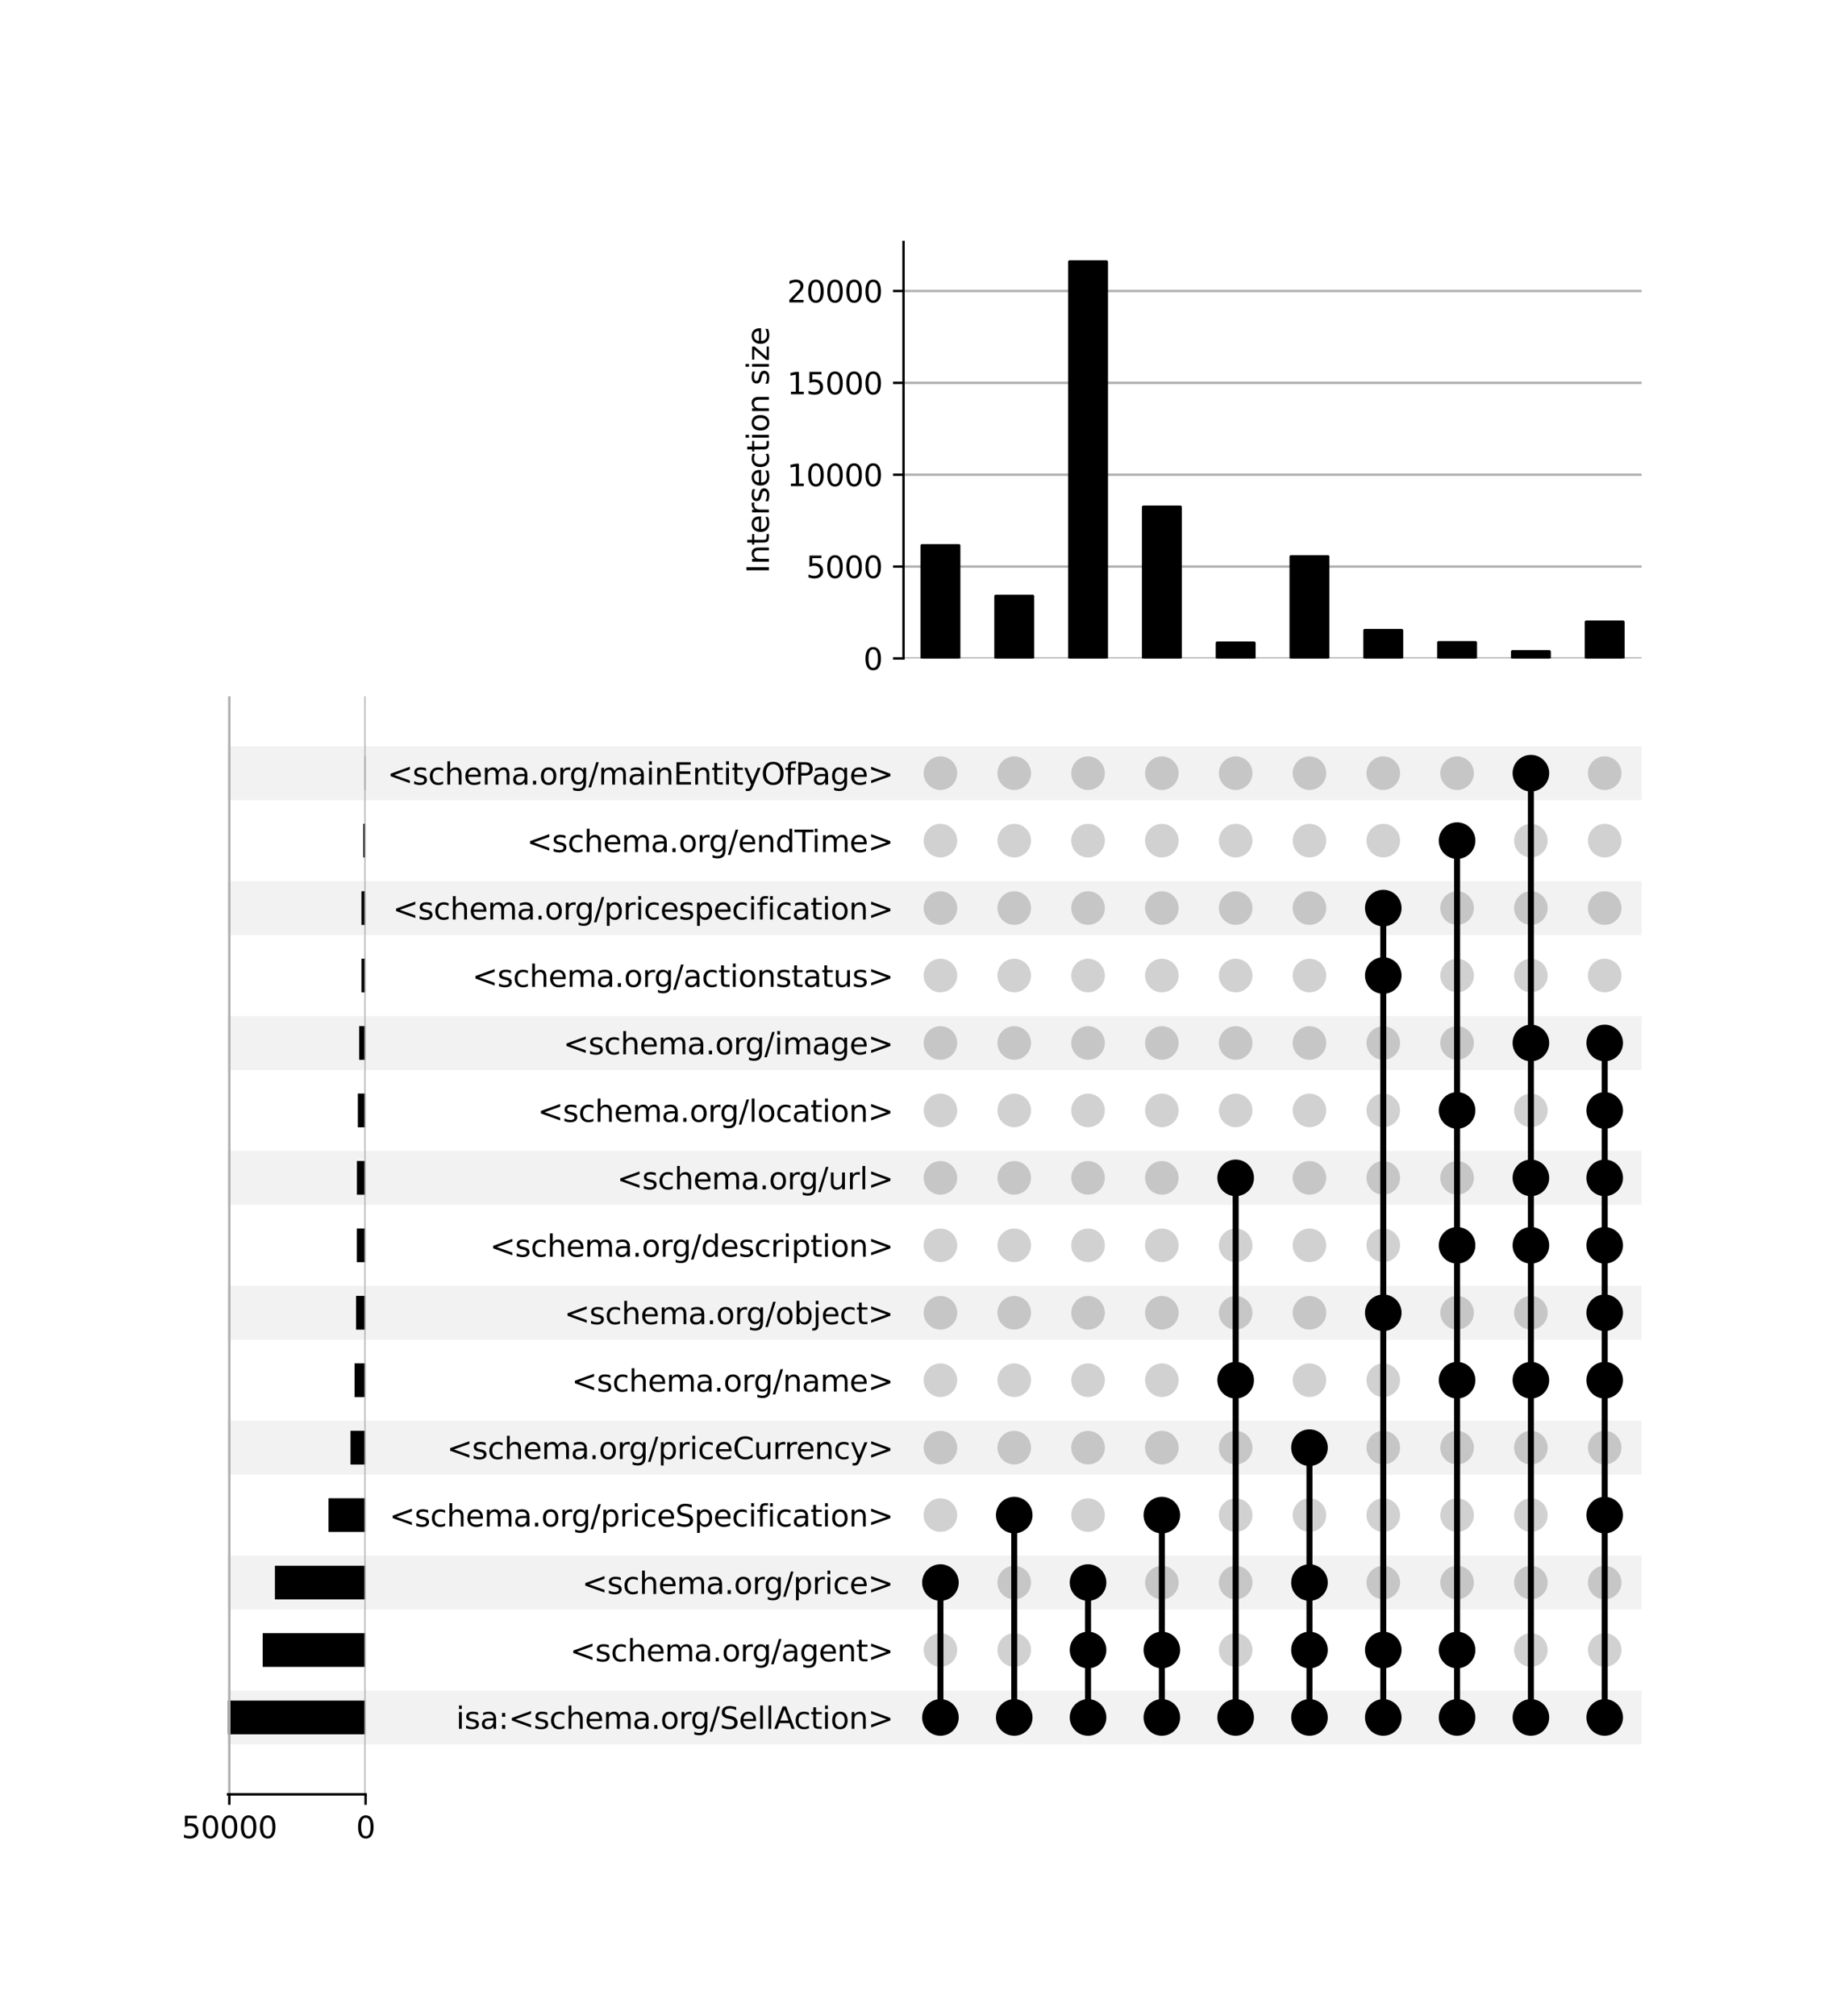 <?xml version="1.0" encoding="utf-8" standalone="no"?>
<!DOCTYPE svg PUBLIC "-//W3C//DTD SVG 1.1//EN"
  "http://www.w3.org/Graphics/SVG/1.1/DTD/svg11.dtd">
<svg xmlns:xlink="http://www.w3.org/1999/xlink" width="608pt" height="672pt" viewBox="0 0 608 672" xmlns="http://www.w3.org/2000/svg" version="1.1">
 <defs>
  <style type="text/css">*{stroke-linejoin: round; stroke-linecap: butt}</style>
 </defs>
 <g id="figure_1">
  <g id="patch_1">
   <path d="M 0 672 
L 608 672 
L 608 0 
L 0 0 
z
" style="fill: #ffffff"/>
  </g>
  <g id="axes_1">
   <g id="patch_2">
    <path d="M 76 581.444 
L 547.2 581.444 
L 547.2 563.459 
L 76 563.459 
z
" clip-path="url(#p69113e598a)" style="fill-opacity: 0.051"/>
   </g>
   <g id="patch_3">
    <path d="M 76 536.481 
L 547.2 536.481 
L 547.2 518.497 
L 76 518.497 
z
" clip-path="url(#p69113e598a)" style="fill-opacity: 0.051"/>
   </g>
   <g id="patch_4">
    <path d="M 76 491.519 
L 547.2 491.519 
L 547.2 473.534 
L 76 473.534 
z
" clip-path="url(#p69113e598a)" style="fill-opacity: 0.051"/>
   </g>
   <g id="patch_5">
    <path d="M 76 446.557 
L 547.2 446.557 
L 547.2 428.572 
L 76 428.572 
z
" clip-path="url(#p69113e598a)" style="fill-opacity: 0.051"/>
   </g>
   <g id="patch_6">
    <path d="M 76 401.594 
L 547.2 401.594 
L 547.2 383.609 
L 76 383.609 
z
" clip-path="url(#p69113e598a)" style="fill-opacity: 0.051"/>
   </g>
   <g id="patch_7">
    <path d="M 76 356.632 
L 547.2 356.632 
L 547.2 338.647 
L 76 338.647 
z
" clip-path="url(#p69113e598a)" style="fill-opacity: 0.051"/>
   </g>
   <g id="patch_8">
    <path d="M 76 311.669 
L 547.2 311.669 
L 547.2 293.684 
L 76 293.684 
z
" clip-path="url(#p69113e598a)" style="fill-opacity: 0.051"/>
   </g>
   <g id="patch_9">
    <path d="M 76 266.707 
L 547.2 266.707 
L 547.2 248.722 
L 76 248.722 
z
" clip-path="url(#p69113e598a)" style="fill-opacity: 0.051"/>
   </g>
   <g id="matplotlib.axis_1"/>
   <g id="matplotlib.axis_2">
    <g id="ytick_1"/>
    <g id="ytick_2"/>
    <g id="ytick_3"/>
    <g id="ytick_4"/>
    <g id="ytick_5"/>
    <g id="ytick_6"/>
    <g id="ytick_7"/>
    <g id="ytick_8"/>
    <g id="ytick_9"/>
    <g id="ytick_10"/>
    <g id="ytick_11"/>
    <g id="ytick_12"/>
    <g id="ytick_13"/>
    <g id="ytick_14"/>
    <g id="ytick_15"/>
   </g>
  </g>
  <g id="axes_2">
   <g id="matplotlib.axis_3">
    <g id="ytick_16">
     <g id="line2d_1"/>
     <g id="text_1">
      <!-- isa:&lt;schema.org/SellAction&gt; -->
      <g transform="translate(152.038 576.251) scale(0.1 -0.1)">
       <defs>
        <path id="DejaVuSans-69" d="M 603 3500 
L 1178 3500 
L 1178 0 
L 603 0 
L 603 3500 
z
M 603 4863 
L 1178 4863 
L 1178 4134 
L 603 4134 
L 603 4863 
z
" transform="scale(0.016)"/>
        <path id="DejaVuSans-73" d="M 2834 3397 
L 2834 2853 
Q 2591 2978 2328 3040 
Q 2066 3103 1784 3103 
Q 1356 3103 1142 2972 
Q 928 2841 928 2578 
Q 928 2378 1081 2264 
Q 1234 2150 1697 2047 
L 1894 2003 
Q 2506 1872 2764 1633 
Q 3022 1394 3022 966 
Q 3022 478 2636 193 
Q 2250 -91 1575 -91 
Q 1294 -91 989 -36 
Q 684 19 347 128 
L 347 722 
Q 666 556 975 473 
Q 1284 391 1588 391 
Q 1994 391 2212 530 
Q 2431 669 2431 922 
Q 2431 1156 2273 1281 
Q 2116 1406 1581 1522 
L 1381 1569 
Q 847 1681 609 1914 
Q 372 2147 372 2553 
Q 372 3047 722 3315 
Q 1072 3584 1716 3584 
Q 2034 3584 2315 3537 
Q 2597 3491 2834 3397 
z
" transform="scale(0.016)"/>
        <path id="DejaVuSans-61" d="M 2194 1759 
Q 1497 1759 1228 1600 
Q 959 1441 959 1056 
Q 959 750 1161 570 
Q 1363 391 1709 391 
Q 2188 391 2477 730 
Q 2766 1069 2766 1631 
L 2766 1759 
L 2194 1759 
z
M 3341 1997 
L 3341 0 
L 2766 0 
L 2766 531 
Q 2569 213 2275 61 
Q 1981 -91 1556 -91 
Q 1019 -91 701 211 
Q 384 513 384 1019 
Q 384 1609 779 1909 
Q 1175 2209 1959 2209 
L 2766 2209 
L 2766 2266 
Q 2766 2663 2505 2880 
Q 2244 3097 1772 3097 
Q 1472 3097 1187 3025 
Q 903 2953 641 2809 
L 641 3341 
Q 956 3463 1253 3523 
Q 1550 3584 1831 3584 
Q 2591 3584 2966 3190 
Q 3341 2797 3341 1997 
z
" transform="scale(0.016)"/>
        <path id="DejaVuSans-3a" d="M 750 794 
L 1409 794 
L 1409 0 
L 750 0 
L 750 794 
z
M 750 3309 
L 1409 3309 
L 1409 2516 
L 750 2516 
L 750 3309 
z
" transform="scale(0.016)"/>
        <path id="DejaVuSans-3c" d="M 4684 3150 
L 1459 2003 
L 4684 863 
L 4684 294 
L 678 1747 
L 678 2266 
L 4684 3719 
L 4684 3150 
z
" transform="scale(0.016)"/>
        <path id="DejaVuSans-63" d="M 3122 3366 
L 3122 2828 
Q 2878 2963 2633 3030 
Q 2388 3097 2138 3097 
Q 1578 3097 1268 2742 
Q 959 2388 959 1747 
Q 959 1106 1268 751 
Q 1578 397 2138 397 
Q 2388 397 2633 464 
Q 2878 531 3122 666 
L 3122 134 
Q 2881 22 2623 -34 
Q 2366 -91 2075 -91 
Q 1284 -91 818 406 
Q 353 903 353 1747 
Q 353 2603 823 3093 
Q 1294 3584 2113 3584 
Q 2378 3584 2631 3529 
Q 2884 3475 3122 3366 
z
" transform="scale(0.016)"/>
        <path id="DejaVuSans-68" d="M 3513 2113 
L 3513 0 
L 2938 0 
L 2938 2094 
Q 2938 2591 2744 2837 
Q 2550 3084 2163 3084 
Q 1697 3084 1428 2787 
Q 1159 2491 1159 1978 
L 1159 0 
L 581 0 
L 581 4863 
L 1159 4863 
L 1159 2956 
Q 1366 3272 1645 3428 
Q 1925 3584 2291 3584 
Q 2894 3584 3203 3211 
Q 3513 2838 3513 2113 
z
" transform="scale(0.016)"/>
        <path id="DejaVuSans-65" d="M 3597 1894 
L 3597 1613 
L 953 1613 
Q 991 1019 1311 708 
Q 1631 397 2203 397 
Q 2534 397 2845 478 
Q 3156 559 3463 722 
L 3463 178 
Q 3153 47 2828 -22 
Q 2503 -91 2169 -91 
Q 1331 -91 842 396 
Q 353 884 353 1716 
Q 353 2575 817 3079 
Q 1281 3584 2069 3584 
Q 2775 3584 3186 3129 
Q 3597 2675 3597 1894 
z
M 3022 2063 
Q 3016 2534 2758 2815 
Q 2500 3097 2075 3097 
Q 1594 3097 1305 2825 
Q 1016 2553 972 2059 
L 3022 2063 
z
" transform="scale(0.016)"/>
        <path id="DejaVuSans-6d" d="M 3328 2828 
Q 3544 3216 3844 3400 
Q 4144 3584 4550 3584 
Q 5097 3584 5394 3201 
Q 5691 2819 5691 2113 
L 5691 0 
L 5113 0 
L 5113 2094 
Q 5113 2597 4934 2840 
Q 4756 3084 4391 3084 
Q 3944 3084 3684 2787 
Q 3425 2491 3425 1978 
L 3425 0 
L 2847 0 
L 2847 2094 
Q 2847 2600 2669 2842 
Q 2491 3084 2119 3084 
Q 1678 3084 1418 2786 
Q 1159 2488 1159 1978 
L 1159 0 
L 581 0 
L 581 3500 
L 1159 3500 
L 1159 2956 
Q 1356 3278 1631 3431 
Q 1906 3584 2284 3584 
Q 2666 3584 2933 3390 
Q 3200 3197 3328 2828 
z
" transform="scale(0.016)"/>
        <path id="DejaVuSans-2e" d="M 684 794 
L 1344 794 
L 1344 0 
L 684 0 
L 684 794 
z
" transform="scale(0.016)"/>
        <path id="DejaVuSans-6f" d="M 1959 3097 
Q 1497 3097 1228 2736 
Q 959 2375 959 1747 
Q 959 1119 1226 758 
Q 1494 397 1959 397 
Q 2419 397 2687 759 
Q 2956 1122 2956 1747 
Q 2956 2369 2687 2733 
Q 2419 3097 1959 3097 
z
M 1959 3584 
Q 2709 3584 3137 3096 
Q 3566 2609 3566 1747 
Q 3566 888 3137 398 
Q 2709 -91 1959 -91 
Q 1206 -91 779 398 
Q 353 888 353 1747 
Q 353 2609 779 3096 
Q 1206 3584 1959 3584 
z
" transform="scale(0.016)"/>
        <path id="DejaVuSans-72" d="M 2631 2963 
Q 2534 3019 2420 3045 
Q 2306 3072 2169 3072 
Q 1681 3072 1420 2755 
Q 1159 2438 1159 1844 
L 1159 0 
L 581 0 
L 581 3500 
L 1159 3500 
L 1159 2956 
Q 1341 3275 1631 3429 
Q 1922 3584 2338 3584 
Q 2397 3584 2469 3576 
Q 2541 3569 2628 3553 
L 2631 2963 
z
" transform="scale(0.016)"/>
        <path id="DejaVuSans-67" d="M 2906 1791 
Q 2906 2416 2648 2759 
Q 2391 3103 1925 3103 
Q 1463 3103 1205 2759 
Q 947 2416 947 1791 
Q 947 1169 1205 825 
Q 1463 481 1925 481 
Q 2391 481 2648 825 
Q 2906 1169 2906 1791 
z
M 3481 434 
Q 3481 -459 3084 -895 
Q 2688 -1331 1869 -1331 
Q 1566 -1331 1297 -1286 
Q 1028 -1241 775 -1147 
L 775 -588 
Q 1028 -725 1275 -790 
Q 1522 -856 1778 -856 
Q 2344 -856 2625 -561 
Q 2906 -266 2906 331 
L 2906 616 
Q 2728 306 2450 153 
Q 2172 0 1784 0 
Q 1141 0 747 490 
Q 353 981 353 1791 
Q 353 2603 747 3093 
Q 1141 3584 1784 3584 
Q 2172 3584 2450 3431 
Q 2728 3278 2906 2969 
L 2906 3500 
L 3481 3500 
L 3481 434 
z
" transform="scale(0.016)"/>
        <path id="DejaVuSans-2f" d="M 1625 4666 
L 2156 4666 
L 531 -594 
L 0 -594 
L 1625 4666 
z
" transform="scale(0.016)"/>
        <path id="DejaVuSans-53" d="M 3425 4513 
L 3425 3897 
Q 3066 4069 2747 4153 
Q 2428 4238 2131 4238 
Q 1616 4238 1336 4038 
Q 1056 3838 1056 3469 
Q 1056 3159 1242 3001 
Q 1428 2844 1947 2747 
L 2328 2669 
Q 3034 2534 3370 2195 
Q 3706 1856 3706 1288 
Q 3706 609 3251 259 
Q 2797 -91 1919 -91 
Q 1588 -91 1214 -16 
Q 841 59 441 206 
L 441 856 
Q 825 641 1194 531 
Q 1563 422 1919 422 
Q 2459 422 2753 634 
Q 3047 847 3047 1241 
Q 3047 1584 2836 1778 
Q 2625 1972 2144 2069 
L 1759 2144 
Q 1053 2284 737 2584 
Q 422 2884 422 3419 
Q 422 4038 858 4394 
Q 1294 4750 2059 4750 
Q 2388 4750 2728 4690 
Q 3069 4631 3425 4513 
z
" transform="scale(0.016)"/>
        <path id="DejaVuSans-6c" d="M 603 4863 
L 1178 4863 
L 1178 0 
L 603 0 
L 603 4863 
z
" transform="scale(0.016)"/>
        <path id="DejaVuSans-41" d="M 2188 4044 
L 1331 1722 
L 3047 1722 
L 2188 4044 
z
M 1831 4666 
L 2547 4666 
L 4325 0 
L 3669 0 
L 3244 1197 
L 1141 1197 
L 716 0 
L 50 0 
L 1831 4666 
z
" transform="scale(0.016)"/>
        <path id="DejaVuSans-74" d="M 1172 4494 
L 1172 3500 
L 2356 3500 
L 2356 3053 
L 1172 3053 
L 1172 1153 
Q 1172 725 1289 603 
Q 1406 481 1766 481 
L 2356 481 
L 2356 0 
L 1766 0 
Q 1100 0 847 248 
Q 594 497 594 1153 
L 594 3053 
L 172 3053 
L 172 3500 
L 594 3500 
L 594 4494 
L 1172 4494 
z
" transform="scale(0.016)"/>
        <path id="DejaVuSans-6e" d="M 3513 2113 
L 3513 0 
L 2938 0 
L 2938 2094 
Q 2938 2591 2744 2837 
Q 2550 3084 2163 3084 
Q 1697 3084 1428 2787 
Q 1159 2491 1159 1978 
L 1159 0 
L 581 0 
L 581 3500 
L 1159 3500 
L 1159 2956 
Q 1366 3272 1645 3428 
Q 1925 3584 2291 3584 
Q 2894 3584 3203 3211 
Q 3513 2838 3513 2113 
z
" transform="scale(0.016)"/>
        <path id="DejaVuSans-3e" d="M 678 3150 
L 678 3719 
L 4684 2266 
L 4684 1747 
L 678 294 
L 678 863 
L 3897 2003 
L 678 3150 
z
" transform="scale(0.016)"/>
       </defs>
       <use xlink:href="#DejaVuSans-69"/>
       <use xlink:href="#DejaVuSans-73" x="27.783"/>
       <use xlink:href="#DejaVuSans-61" x="79.883"/>
       <use xlink:href="#DejaVuSans-3a" x="141.162"/>
       <use xlink:href="#DejaVuSans-3c" x="174.854"/>
       <use xlink:href="#DejaVuSans-73" x="258.643"/>
       <use xlink:href="#DejaVuSans-63" x="310.742"/>
       <use xlink:href="#DejaVuSans-68" x="365.723"/>
       <use xlink:href="#DejaVuSans-65" x="429.102"/>
       <use xlink:href="#DejaVuSans-6d" x="490.625"/>
       <use xlink:href="#DejaVuSans-61" x="588.037"/>
       <use xlink:href="#DejaVuSans-2e" x="649.316"/>
       <use xlink:href="#DejaVuSans-6f" x="681.104"/>
       <use xlink:href="#DejaVuSans-72" x="742.285"/>
       <use xlink:href="#DejaVuSans-67" x="781.648"/>
       <use xlink:href="#DejaVuSans-2f" x="845.125"/>
       <use xlink:href="#DejaVuSans-53" x="878.816"/>
       <use xlink:href="#DejaVuSans-65" x="942.293"/>
       <use xlink:href="#DejaVuSans-6c" x="1003.816"/>
       <use xlink:href="#DejaVuSans-6c" x="1031.6"/>
       <use xlink:href="#DejaVuSans-41" x="1059.383"/>
       <use xlink:href="#DejaVuSans-63" x="1126.041"/>
       <use xlink:href="#DejaVuSans-74" x="1181.021"/>
       <use xlink:href="#DejaVuSans-69" x="1220.23"/>
       <use xlink:href="#DejaVuSans-6f" x="1248.014"/>
       <use xlink:href="#DejaVuSans-6e" x="1309.195"/>
       <use xlink:href="#DejaVuSans-3e" x="1372.574"/>
      </g>
     </g>
    </g>
    <g id="ytick_17">
     <g id="line2d_2"/>
     <g id="text_2">
      <!-- &lt;schema.org/agent&gt; -->
      <g transform="translate(190.011 553.769) scale(0.1 -0.1)">
       <use xlink:href="#DejaVuSans-3c"/>
       <use xlink:href="#DejaVuSans-73" x="83.789"/>
       <use xlink:href="#DejaVuSans-63" x="135.889"/>
       <use xlink:href="#DejaVuSans-68" x="190.869"/>
       <use xlink:href="#DejaVuSans-65" x="254.248"/>
       <use xlink:href="#DejaVuSans-6d" x="315.771"/>
       <use xlink:href="#DejaVuSans-61" x="413.184"/>
       <use xlink:href="#DejaVuSans-2e" x="474.463"/>
       <use xlink:href="#DejaVuSans-6f" x="506.25"/>
       <use xlink:href="#DejaVuSans-72" x="567.432"/>
       <use xlink:href="#DejaVuSans-67" x="606.795"/>
       <use xlink:href="#DejaVuSans-2f" x="670.271"/>
       <use xlink:href="#DejaVuSans-61" x="703.963"/>
       <use xlink:href="#DejaVuSans-67" x="765.242"/>
       <use xlink:href="#DejaVuSans-65" x="828.719"/>
       <use xlink:href="#DejaVuSans-6e" x="890.242"/>
       <use xlink:href="#DejaVuSans-74" x="953.621"/>
       <use xlink:href="#DejaVuSans-3e" x="992.83"/>
      </g>
     </g>
    </g>
    <g id="ytick_18">
     <g id="line2d_3"/>
     <g id="text_3">
      <!-- &lt;schema.org/price&gt; -->
      <g transform="translate(194.01 531.288) scale(0.1 -0.1)">
       <defs>
        <path id="DejaVuSans-70" d="M 1159 525 
L 1159 -1331 
L 581 -1331 
L 581 3500 
L 1159 3500 
L 1159 2969 
Q 1341 3281 1617 3432 
Q 1894 3584 2278 3584 
Q 2916 3584 3314 3078 
Q 3713 2572 3713 1747 
Q 3713 922 3314 415 
Q 2916 -91 2278 -91 
Q 1894 -91 1617 61 
Q 1341 213 1159 525 
z
M 3116 1747 
Q 3116 2381 2855 2742 
Q 2594 3103 2138 3103 
Q 1681 3103 1420 2742 
Q 1159 2381 1159 1747 
Q 1159 1113 1420 752 
Q 1681 391 2138 391 
Q 2594 391 2855 752 
Q 3116 1113 3116 1747 
z
" transform="scale(0.016)"/>
       </defs>
       <use xlink:href="#DejaVuSans-3c"/>
       <use xlink:href="#DejaVuSans-73" x="83.789"/>
       <use xlink:href="#DejaVuSans-63" x="135.889"/>
       <use xlink:href="#DejaVuSans-68" x="190.869"/>
       <use xlink:href="#DejaVuSans-65" x="254.248"/>
       <use xlink:href="#DejaVuSans-6d" x="315.771"/>
       <use xlink:href="#DejaVuSans-61" x="413.184"/>
       <use xlink:href="#DejaVuSans-2e" x="474.463"/>
       <use xlink:href="#DejaVuSans-6f" x="506.25"/>
       <use xlink:href="#DejaVuSans-72" x="567.432"/>
       <use xlink:href="#DejaVuSans-67" x="606.795"/>
       <use xlink:href="#DejaVuSans-2f" x="670.271"/>
       <use xlink:href="#DejaVuSans-70" x="703.963"/>
       <use xlink:href="#DejaVuSans-72" x="767.439"/>
       <use xlink:href="#DejaVuSans-69" x="808.553"/>
       <use xlink:href="#DejaVuSans-63" x="836.336"/>
       <use xlink:href="#DejaVuSans-65" x="891.316"/>
       <use xlink:href="#DejaVuSans-3e" x="952.84"/>
      </g>
     </g>
    </g>
    <g id="ytick_19">
     <g id="line2d_4"/>
     <g id="text_4">
      <!-- &lt;schema.org/priceSpecification&gt; -->
      <g transform="translate(129.803 508.807) scale(0.1 -0.1)">
       <defs>
        <path id="DejaVuSans-66" d="M 2375 4863 
L 2375 4384 
L 1825 4384 
Q 1516 4384 1395 4259 
Q 1275 4134 1275 3809 
L 1275 3500 
L 2222 3500 
L 2222 3053 
L 1275 3053 
L 1275 0 
L 697 0 
L 697 3053 
L 147 3053 
L 147 3500 
L 697 3500 
L 697 3744 
Q 697 4328 969 4595 
Q 1241 4863 1831 4863 
L 2375 4863 
z
" transform="scale(0.016)"/>
       </defs>
       <use xlink:href="#DejaVuSans-3c"/>
       <use xlink:href="#DejaVuSans-73" x="83.789"/>
       <use xlink:href="#DejaVuSans-63" x="135.889"/>
       <use xlink:href="#DejaVuSans-68" x="190.869"/>
       <use xlink:href="#DejaVuSans-65" x="254.248"/>
       <use xlink:href="#DejaVuSans-6d" x="315.771"/>
       <use xlink:href="#DejaVuSans-61" x="413.184"/>
       <use xlink:href="#DejaVuSans-2e" x="474.463"/>
       <use xlink:href="#DejaVuSans-6f" x="506.25"/>
       <use xlink:href="#DejaVuSans-72" x="567.432"/>
       <use xlink:href="#DejaVuSans-67" x="606.795"/>
       <use xlink:href="#DejaVuSans-2f" x="670.271"/>
       <use xlink:href="#DejaVuSans-70" x="703.963"/>
       <use xlink:href="#DejaVuSans-72" x="767.439"/>
       <use xlink:href="#DejaVuSans-69" x="808.553"/>
       <use xlink:href="#DejaVuSans-63" x="836.336"/>
       <use xlink:href="#DejaVuSans-65" x="891.316"/>
       <use xlink:href="#DejaVuSans-53" x="952.84"/>
       <use xlink:href="#DejaVuSans-70" x="1016.316"/>
       <use xlink:href="#DejaVuSans-65" x="1079.793"/>
       <use xlink:href="#DejaVuSans-63" x="1141.316"/>
       <use xlink:href="#DejaVuSans-69" x="1196.297"/>
       <use xlink:href="#DejaVuSans-66" x="1224.08"/>
       <use xlink:href="#DejaVuSans-69" x="1259.285"/>
       <use xlink:href="#DejaVuSans-63" x="1287.068"/>
       <use xlink:href="#DejaVuSans-61" x="1342.049"/>
       <use xlink:href="#DejaVuSans-74" x="1403.328"/>
       <use xlink:href="#DejaVuSans-69" x="1442.537"/>
       <use xlink:href="#DejaVuSans-6f" x="1470.32"/>
       <use xlink:href="#DejaVuSans-6e" x="1531.502"/>
       <use xlink:href="#DejaVuSans-3e" x="1594.881"/>
      </g>
     </g>
    </g>
    <g id="ytick_20">
     <g id="line2d_5"/>
     <g id="text_5">
      <!-- &lt;schema.org/priceCurrency&gt; -->
      <g transform="translate(148.96 486.326) scale(0.1 -0.1)">
       <defs>
        <path id="DejaVuSans-43" d="M 4122 4306 
L 4122 3641 
Q 3803 3938 3442 4084 
Q 3081 4231 2675 4231 
Q 1875 4231 1450 3742 
Q 1025 3253 1025 2328 
Q 1025 1406 1450 917 
Q 1875 428 2675 428 
Q 3081 428 3442 575 
Q 3803 722 4122 1019 
L 4122 359 
Q 3791 134 3420 21 
Q 3050 -91 2638 -91 
Q 1578 -91 968 557 
Q 359 1206 359 2328 
Q 359 3453 968 4101 
Q 1578 4750 2638 4750 
Q 3056 4750 3426 4639 
Q 3797 4528 4122 4306 
z
" transform="scale(0.016)"/>
        <path id="DejaVuSans-75" d="M 544 1381 
L 544 3500 
L 1119 3500 
L 1119 1403 
Q 1119 906 1312 657 
Q 1506 409 1894 409 
Q 2359 409 2629 706 
Q 2900 1003 2900 1516 
L 2900 3500 
L 3475 3500 
L 3475 0 
L 2900 0 
L 2900 538 
Q 2691 219 2414 64 
Q 2138 -91 1772 -91 
Q 1169 -91 856 284 
Q 544 659 544 1381 
z
M 1991 3584 
L 1991 3584 
z
" transform="scale(0.016)"/>
        <path id="DejaVuSans-79" d="M 2059 -325 
Q 1816 -950 1584 -1140 
Q 1353 -1331 966 -1331 
L 506 -1331 
L 506 -850 
L 844 -850 
Q 1081 -850 1212 -737 
Q 1344 -625 1503 -206 
L 1606 56 
L 191 3500 
L 800 3500 
L 1894 763 
L 2988 3500 
L 3597 3500 
L 2059 -325 
z
" transform="scale(0.016)"/>
       </defs>
       <use xlink:href="#DejaVuSans-3c"/>
       <use xlink:href="#DejaVuSans-73" x="83.789"/>
       <use xlink:href="#DejaVuSans-63" x="135.889"/>
       <use xlink:href="#DejaVuSans-68" x="190.869"/>
       <use xlink:href="#DejaVuSans-65" x="254.248"/>
       <use xlink:href="#DejaVuSans-6d" x="315.771"/>
       <use xlink:href="#DejaVuSans-61" x="413.184"/>
       <use xlink:href="#DejaVuSans-2e" x="474.463"/>
       <use xlink:href="#DejaVuSans-6f" x="506.25"/>
       <use xlink:href="#DejaVuSans-72" x="567.432"/>
       <use xlink:href="#DejaVuSans-67" x="606.795"/>
       <use xlink:href="#DejaVuSans-2f" x="670.271"/>
       <use xlink:href="#DejaVuSans-70" x="703.963"/>
       <use xlink:href="#DejaVuSans-72" x="767.439"/>
       <use xlink:href="#DejaVuSans-69" x="808.553"/>
       <use xlink:href="#DejaVuSans-63" x="836.336"/>
       <use xlink:href="#DejaVuSans-65" x="891.316"/>
       <use xlink:href="#DejaVuSans-43" x="952.84"/>
       <use xlink:href="#DejaVuSans-75" x="1022.664"/>
       <use xlink:href="#DejaVuSans-72" x="1086.043"/>
       <use xlink:href="#DejaVuSans-72" x="1125.406"/>
       <use xlink:href="#DejaVuSans-65" x="1164.27"/>
       <use xlink:href="#DejaVuSans-6e" x="1225.793"/>
       <use xlink:href="#DejaVuSans-63" x="1289.172"/>
       <use xlink:href="#DejaVuSans-79" x="1344.152"/>
       <use xlink:href="#DejaVuSans-3e" x="1403.332"/>
      </g>
     </g>
    </g>
    <g id="ytick_21">
     <g id="line2d_6"/>
     <g id="text_6">
      <!-- &lt;schema.org/name&gt; -->
      <g transform="translate(190.539 463.845) scale(0.1 -0.1)">
       <use xlink:href="#DejaVuSans-3c"/>
       <use xlink:href="#DejaVuSans-73" x="83.789"/>
       <use xlink:href="#DejaVuSans-63" x="135.889"/>
       <use xlink:href="#DejaVuSans-68" x="190.869"/>
       <use xlink:href="#DejaVuSans-65" x="254.248"/>
       <use xlink:href="#DejaVuSans-6d" x="315.771"/>
       <use xlink:href="#DejaVuSans-61" x="413.184"/>
       <use xlink:href="#DejaVuSans-2e" x="474.463"/>
       <use xlink:href="#DejaVuSans-6f" x="506.25"/>
       <use xlink:href="#DejaVuSans-72" x="567.432"/>
       <use xlink:href="#DejaVuSans-67" x="606.795"/>
       <use xlink:href="#DejaVuSans-2f" x="670.271"/>
       <use xlink:href="#DejaVuSans-6e" x="703.963"/>
       <use xlink:href="#DejaVuSans-61" x="767.342"/>
       <use xlink:href="#DejaVuSans-6d" x="828.621"/>
       <use xlink:href="#DejaVuSans-65" x="926.033"/>
       <use xlink:href="#DejaVuSans-3e" x="987.557"/>
      </g>
     </g>
    </g>
    <g id="ytick_22">
     <g id="line2d_7"/>
     <g id="text_7">
      <!-- &lt;schema.org/object&gt; -->
      <g transform="translate(188.081 441.363) scale(0.1 -0.1)">
       <defs>
        <path id="DejaVuSans-62" d="M 3116 1747 
Q 3116 2381 2855 2742 
Q 2594 3103 2138 3103 
Q 1681 3103 1420 2742 
Q 1159 2381 1159 1747 
Q 1159 1113 1420 752 
Q 1681 391 2138 391 
Q 2594 391 2855 752 
Q 3116 1113 3116 1747 
z
M 1159 2969 
Q 1341 3281 1617 3432 
Q 1894 3584 2278 3584 
Q 2916 3584 3314 3078 
Q 3713 2572 3713 1747 
Q 3713 922 3314 415 
Q 2916 -91 2278 -91 
Q 1894 -91 1617 61 
Q 1341 213 1159 525 
L 1159 0 
L 581 0 
L 581 4863 
L 1159 4863 
L 1159 2969 
z
" transform="scale(0.016)"/>
        <path id="DejaVuSans-6a" d="M 603 3500 
L 1178 3500 
L 1178 -63 
Q 1178 -731 923 -1031 
Q 669 -1331 103 -1331 
L -116 -1331 
L -116 -844 
L 38 -844 
Q 366 -844 484 -692 
Q 603 -541 603 -63 
L 603 3500 
z
M 603 4863 
L 1178 4863 
L 1178 4134 
L 603 4134 
L 603 4863 
z
" transform="scale(0.016)"/>
       </defs>
       <use xlink:href="#DejaVuSans-3c"/>
       <use xlink:href="#DejaVuSans-73" x="83.789"/>
       <use xlink:href="#DejaVuSans-63" x="135.889"/>
       <use xlink:href="#DejaVuSans-68" x="190.869"/>
       <use xlink:href="#DejaVuSans-65" x="254.248"/>
       <use xlink:href="#DejaVuSans-6d" x="315.771"/>
       <use xlink:href="#DejaVuSans-61" x="413.184"/>
       <use xlink:href="#DejaVuSans-2e" x="474.463"/>
       <use xlink:href="#DejaVuSans-6f" x="506.25"/>
       <use xlink:href="#DejaVuSans-72" x="567.432"/>
       <use xlink:href="#DejaVuSans-67" x="606.795"/>
       <use xlink:href="#DejaVuSans-2f" x="670.271"/>
       <use xlink:href="#DejaVuSans-6f" x="703.963"/>
       <use xlink:href="#DejaVuSans-62" x="765.145"/>
       <use xlink:href="#DejaVuSans-6a" x="828.621"/>
       <use xlink:href="#DejaVuSans-65" x="856.404"/>
       <use xlink:href="#DejaVuSans-63" x="917.928"/>
       <use xlink:href="#DejaVuSans-74" x="972.908"/>
       <use xlink:href="#DejaVuSans-3e" x="1012.117"/>
      </g>
     </g>
    </g>
    <g id="ytick_23">
     <g id="line2d_8"/>
     <g id="text_8">
      <!-- &lt;schema.org/description&gt; -->
      <g transform="translate(163.297 418.882) scale(0.1 -0.1)">
       <defs>
        <path id="DejaVuSans-64" d="M 2906 2969 
L 2906 4863 
L 3481 4863 
L 3481 0 
L 2906 0 
L 2906 525 
Q 2725 213 2448 61 
Q 2172 -91 1784 -91 
Q 1150 -91 751 415 
Q 353 922 353 1747 
Q 353 2572 751 3078 
Q 1150 3584 1784 3584 
Q 2172 3584 2448 3432 
Q 2725 3281 2906 2969 
z
M 947 1747 
Q 947 1113 1208 752 
Q 1469 391 1925 391 
Q 2381 391 2643 752 
Q 2906 1113 2906 1747 
Q 2906 2381 2643 2742 
Q 2381 3103 1925 3103 
Q 1469 3103 1208 2742 
Q 947 2381 947 1747 
z
" transform="scale(0.016)"/>
       </defs>
       <use xlink:href="#DejaVuSans-3c"/>
       <use xlink:href="#DejaVuSans-73" x="83.789"/>
       <use xlink:href="#DejaVuSans-63" x="135.889"/>
       <use xlink:href="#DejaVuSans-68" x="190.869"/>
       <use xlink:href="#DejaVuSans-65" x="254.248"/>
       <use xlink:href="#DejaVuSans-6d" x="315.771"/>
       <use xlink:href="#DejaVuSans-61" x="413.184"/>
       <use xlink:href="#DejaVuSans-2e" x="474.463"/>
       <use xlink:href="#DejaVuSans-6f" x="506.25"/>
       <use xlink:href="#DejaVuSans-72" x="567.432"/>
       <use xlink:href="#DejaVuSans-67" x="606.795"/>
       <use xlink:href="#DejaVuSans-2f" x="670.271"/>
       <use xlink:href="#DejaVuSans-64" x="703.963"/>
       <use xlink:href="#DejaVuSans-65" x="767.439"/>
       <use xlink:href="#DejaVuSans-73" x="828.963"/>
       <use xlink:href="#DejaVuSans-63" x="881.062"/>
       <use xlink:href="#DejaVuSans-72" x="936.043"/>
       <use xlink:href="#DejaVuSans-69" x="977.156"/>
       <use xlink:href="#DejaVuSans-70" x="1004.939"/>
       <use xlink:href="#DejaVuSans-74" x="1068.416"/>
       <use xlink:href="#DejaVuSans-69" x="1107.625"/>
       <use xlink:href="#DejaVuSans-6f" x="1135.408"/>
       <use xlink:href="#DejaVuSans-6e" x="1196.59"/>
       <use xlink:href="#DejaVuSans-3e" x="1259.969"/>
      </g>
     </g>
    </g>
    <g id="ytick_24">
     <g id="line2d_9"/>
     <g id="text_9">
      <!-- &lt;schema.org/url&gt; -->
      <g transform="translate(205.672 396.401) scale(0.1 -0.1)">
       <use xlink:href="#DejaVuSans-3c"/>
       <use xlink:href="#DejaVuSans-73" x="83.789"/>
       <use xlink:href="#DejaVuSans-63" x="135.889"/>
       <use xlink:href="#DejaVuSans-68" x="190.869"/>
       <use xlink:href="#DejaVuSans-65" x="254.248"/>
       <use xlink:href="#DejaVuSans-6d" x="315.771"/>
       <use xlink:href="#DejaVuSans-61" x="413.184"/>
       <use xlink:href="#DejaVuSans-2e" x="474.463"/>
       <use xlink:href="#DejaVuSans-6f" x="506.25"/>
       <use xlink:href="#DejaVuSans-72" x="567.432"/>
       <use xlink:href="#DejaVuSans-67" x="606.795"/>
       <use xlink:href="#DejaVuSans-2f" x="670.271"/>
       <use xlink:href="#DejaVuSans-75" x="703.963"/>
       <use xlink:href="#DejaVuSans-72" x="767.342"/>
       <use xlink:href="#DejaVuSans-6c" x="808.455"/>
       <use xlink:href="#DejaVuSans-3e" x="836.238"/>
      </g>
     </g>
    </g>
    <g id="ytick_25">
     <g id="line2d_10"/>
     <g id="text_10">
      <!-- &lt;schema.org/location&gt; -->
      <g transform="translate(179.221 373.92) scale(0.1 -0.1)">
       <use xlink:href="#DejaVuSans-3c"/>
       <use xlink:href="#DejaVuSans-73" x="83.789"/>
       <use xlink:href="#DejaVuSans-63" x="135.889"/>
       <use xlink:href="#DejaVuSans-68" x="190.869"/>
       <use xlink:href="#DejaVuSans-65" x="254.248"/>
       <use xlink:href="#DejaVuSans-6d" x="315.771"/>
       <use xlink:href="#DejaVuSans-61" x="413.184"/>
       <use xlink:href="#DejaVuSans-2e" x="474.463"/>
       <use xlink:href="#DejaVuSans-6f" x="506.25"/>
       <use xlink:href="#DejaVuSans-72" x="567.432"/>
       <use xlink:href="#DejaVuSans-67" x="606.795"/>
       <use xlink:href="#DejaVuSans-2f" x="670.271"/>
       <use xlink:href="#DejaVuSans-6c" x="703.963"/>
       <use xlink:href="#DejaVuSans-6f" x="731.746"/>
       <use xlink:href="#DejaVuSans-63" x="792.928"/>
       <use xlink:href="#DejaVuSans-61" x="847.908"/>
       <use xlink:href="#DejaVuSans-74" x="909.188"/>
       <use xlink:href="#DejaVuSans-69" x="948.396"/>
       <use xlink:href="#DejaVuSans-6f" x="976.18"/>
       <use xlink:href="#DejaVuSans-6e" x="1037.361"/>
       <use xlink:href="#DejaVuSans-3e" x="1100.74"/>
      </g>
     </g>
    </g>
    <g id="ytick_26">
     <g id="line2d_11"/>
     <g id="text_11">
      <!-- &lt;schema.org/image&gt; -->
      <g transform="translate(187.75 351.439) scale(0.1 -0.1)">
       <use xlink:href="#DejaVuSans-3c"/>
       <use xlink:href="#DejaVuSans-73" x="83.789"/>
       <use xlink:href="#DejaVuSans-63" x="135.889"/>
       <use xlink:href="#DejaVuSans-68" x="190.869"/>
       <use xlink:href="#DejaVuSans-65" x="254.248"/>
       <use xlink:href="#DejaVuSans-6d" x="315.771"/>
       <use xlink:href="#DejaVuSans-61" x="413.184"/>
       <use xlink:href="#DejaVuSans-2e" x="474.463"/>
       <use xlink:href="#DejaVuSans-6f" x="506.25"/>
       <use xlink:href="#DejaVuSans-72" x="567.432"/>
       <use xlink:href="#DejaVuSans-67" x="606.795"/>
       <use xlink:href="#DejaVuSans-2f" x="670.271"/>
       <use xlink:href="#DejaVuSans-69" x="703.963"/>
       <use xlink:href="#DejaVuSans-6d" x="731.746"/>
       <use xlink:href="#DejaVuSans-61" x="829.158"/>
       <use xlink:href="#DejaVuSans-67" x="890.438"/>
       <use xlink:href="#DejaVuSans-65" x="953.914"/>
       <use xlink:href="#DejaVuSans-3e" x="1015.438"/>
      </g>
     </g>
    </g>
    <g id="ytick_27">
     <g id="line2d_12"/>
     <g id="text_12">
      <!-- &lt;schema.org/actionstatus&gt; -->
      <g transform="translate(157.392 328.957) scale(0.1 -0.1)">
       <use xlink:href="#DejaVuSans-3c"/>
       <use xlink:href="#DejaVuSans-73" x="83.789"/>
       <use xlink:href="#DejaVuSans-63" x="135.889"/>
       <use xlink:href="#DejaVuSans-68" x="190.869"/>
       <use xlink:href="#DejaVuSans-65" x="254.248"/>
       <use xlink:href="#DejaVuSans-6d" x="315.771"/>
       <use xlink:href="#DejaVuSans-61" x="413.184"/>
       <use xlink:href="#DejaVuSans-2e" x="474.463"/>
       <use xlink:href="#DejaVuSans-6f" x="506.25"/>
       <use xlink:href="#DejaVuSans-72" x="567.432"/>
       <use xlink:href="#DejaVuSans-67" x="606.795"/>
       <use xlink:href="#DejaVuSans-2f" x="670.271"/>
       <use xlink:href="#DejaVuSans-61" x="703.963"/>
       <use xlink:href="#DejaVuSans-63" x="765.242"/>
       <use xlink:href="#DejaVuSans-74" x="820.223"/>
       <use xlink:href="#DejaVuSans-69" x="859.432"/>
       <use xlink:href="#DejaVuSans-6f" x="887.215"/>
       <use xlink:href="#DejaVuSans-6e" x="948.396"/>
       <use xlink:href="#DejaVuSans-73" x="1011.775"/>
       <use xlink:href="#DejaVuSans-74" x="1063.875"/>
       <use xlink:href="#DejaVuSans-61" x="1103.084"/>
       <use xlink:href="#DejaVuSans-74" x="1164.363"/>
       <use xlink:href="#DejaVuSans-75" x="1203.572"/>
       <use xlink:href="#DejaVuSans-73" x="1266.951"/>
       <use xlink:href="#DejaVuSans-3e" x="1319.051"/>
      </g>
     </g>
    </g>
    <g id="ytick_28">
     <g id="line2d_13"/>
     <g id="text_13">
      <!-- &lt;schema.org/pricespecification&gt; -->
      <g transform="translate(130.942 306.476) scale(0.1 -0.1)">
       <use xlink:href="#DejaVuSans-3c"/>
       <use xlink:href="#DejaVuSans-73" x="83.789"/>
       <use xlink:href="#DejaVuSans-63" x="135.889"/>
       <use xlink:href="#DejaVuSans-68" x="190.869"/>
       <use xlink:href="#DejaVuSans-65" x="254.248"/>
       <use xlink:href="#DejaVuSans-6d" x="315.771"/>
       <use xlink:href="#DejaVuSans-61" x="413.184"/>
       <use xlink:href="#DejaVuSans-2e" x="474.463"/>
       <use xlink:href="#DejaVuSans-6f" x="506.25"/>
       <use xlink:href="#DejaVuSans-72" x="567.432"/>
       <use xlink:href="#DejaVuSans-67" x="606.795"/>
       <use xlink:href="#DejaVuSans-2f" x="670.271"/>
       <use xlink:href="#DejaVuSans-70" x="703.963"/>
       <use xlink:href="#DejaVuSans-72" x="767.439"/>
       <use xlink:href="#DejaVuSans-69" x="808.553"/>
       <use xlink:href="#DejaVuSans-63" x="836.336"/>
       <use xlink:href="#DejaVuSans-65" x="891.316"/>
       <use xlink:href="#DejaVuSans-73" x="952.84"/>
       <use xlink:href="#DejaVuSans-70" x="1004.939"/>
       <use xlink:href="#DejaVuSans-65" x="1068.416"/>
       <use xlink:href="#DejaVuSans-63" x="1129.939"/>
       <use xlink:href="#DejaVuSans-69" x="1184.92"/>
       <use xlink:href="#DejaVuSans-66" x="1212.703"/>
       <use xlink:href="#DejaVuSans-69" x="1247.908"/>
       <use xlink:href="#DejaVuSans-63" x="1275.691"/>
       <use xlink:href="#DejaVuSans-61" x="1330.672"/>
       <use xlink:href="#DejaVuSans-74" x="1391.951"/>
       <use xlink:href="#DejaVuSans-69" x="1431.16"/>
       <use xlink:href="#DejaVuSans-6f" x="1458.943"/>
       <use xlink:href="#DejaVuSans-6e" x="1520.125"/>
       <use xlink:href="#DejaVuSans-3e" x="1583.504"/>
      </g>
     </g>
    </g>
    <g id="ytick_29">
     <g id="line2d_14"/>
     <g id="text_14">
      <!-- &lt;schema.org/endTime&gt; -->
      <g transform="translate(175.592 283.995) scale(0.1 -0.1)">
       <defs>
        <path id="DejaVuSans-54" d="M -19 4666 
L 3928 4666 
L 3928 4134 
L 2272 4134 
L 2272 0 
L 1638 0 
L 1638 4134 
L -19 4134 
L -19 4666 
z
" transform="scale(0.016)"/>
       </defs>
       <use xlink:href="#DejaVuSans-3c"/>
       <use xlink:href="#DejaVuSans-73" x="83.789"/>
       <use xlink:href="#DejaVuSans-63" x="135.889"/>
       <use xlink:href="#DejaVuSans-68" x="190.869"/>
       <use xlink:href="#DejaVuSans-65" x="254.248"/>
       <use xlink:href="#DejaVuSans-6d" x="315.771"/>
       <use xlink:href="#DejaVuSans-61" x="413.184"/>
       <use xlink:href="#DejaVuSans-2e" x="474.463"/>
       <use xlink:href="#DejaVuSans-6f" x="506.25"/>
       <use xlink:href="#DejaVuSans-72" x="567.432"/>
       <use xlink:href="#DejaVuSans-67" x="606.795"/>
       <use xlink:href="#DejaVuSans-2f" x="670.271"/>
       <use xlink:href="#DejaVuSans-65" x="703.963"/>
       <use xlink:href="#DejaVuSans-6e" x="765.486"/>
       <use xlink:href="#DejaVuSans-64" x="828.865"/>
       <use xlink:href="#DejaVuSans-54" x="892.342"/>
       <use xlink:href="#DejaVuSans-69" x="950.301"/>
       <use xlink:href="#DejaVuSans-6d" x="978.084"/>
       <use xlink:href="#DejaVuSans-65" x="1075.496"/>
       <use xlink:href="#DejaVuSans-3e" x="1137.02"/>
      </g>
     </g>
    </g>
    <g id="ytick_30">
     <g id="line2d_15"/>
     <g id="text_15">
      <!-- &lt;schema.org/mainEntityOfPage&gt; -->
      <g transform="translate(129.119 261.514) scale(0.1 -0.1)">
       <defs>
        <path id="DejaVuSans-45" d="M 628 4666 
L 3578 4666 
L 3578 4134 
L 1259 4134 
L 1259 2753 
L 3481 2753 
L 3481 2222 
L 1259 2222 
L 1259 531 
L 3634 531 
L 3634 0 
L 628 0 
L 628 4666 
z
" transform="scale(0.016)"/>
        <path id="DejaVuSans-4f" d="M 2522 4238 
Q 1834 4238 1429 3725 
Q 1025 3213 1025 2328 
Q 1025 1447 1429 934 
Q 1834 422 2522 422 
Q 3209 422 3611 934 
Q 4013 1447 4013 2328 
Q 4013 3213 3611 3725 
Q 3209 4238 2522 4238 
z
M 2522 4750 
Q 3503 4750 4090 4092 
Q 4678 3434 4678 2328 
Q 4678 1225 4090 567 
Q 3503 -91 2522 -91 
Q 1538 -91 948 565 
Q 359 1222 359 2328 
Q 359 3434 948 4092 
Q 1538 4750 2522 4750 
z
" transform="scale(0.016)"/>
        <path id="DejaVuSans-50" d="M 1259 4147 
L 1259 2394 
L 2053 2394 
Q 2494 2394 2734 2622 
Q 2975 2850 2975 3272 
Q 2975 3691 2734 3919 
Q 2494 4147 2053 4147 
L 1259 4147 
z
M 628 4666 
L 2053 4666 
Q 2838 4666 3239 4311 
Q 3641 3956 3641 3272 
Q 3641 2581 3239 2228 
Q 2838 1875 2053 1875 
L 1259 1875 
L 1259 0 
L 628 0 
L 628 4666 
z
" transform="scale(0.016)"/>
       </defs>
       <use xlink:href="#DejaVuSans-3c"/>
       <use xlink:href="#DejaVuSans-73" x="83.789"/>
       <use xlink:href="#DejaVuSans-63" x="135.889"/>
       <use xlink:href="#DejaVuSans-68" x="190.869"/>
       <use xlink:href="#DejaVuSans-65" x="254.248"/>
       <use xlink:href="#DejaVuSans-6d" x="315.771"/>
       <use xlink:href="#DejaVuSans-61" x="413.184"/>
       <use xlink:href="#DejaVuSans-2e" x="474.463"/>
       <use xlink:href="#DejaVuSans-6f" x="506.25"/>
       <use xlink:href="#DejaVuSans-72" x="567.432"/>
       <use xlink:href="#DejaVuSans-67" x="606.795"/>
       <use xlink:href="#DejaVuSans-2f" x="670.271"/>
       <use xlink:href="#DejaVuSans-6d" x="703.963"/>
       <use xlink:href="#DejaVuSans-61" x="801.375"/>
       <use xlink:href="#DejaVuSans-69" x="862.654"/>
       <use xlink:href="#DejaVuSans-6e" x="890.438"/>
       <use xlink:href="#DejaVuSans-45" x="953.816"/>
       <use xlink:href="#DejaVuSans-6e" x="1017"/>
       <use xlink:href="#DejaVuSans-74" x="1080.379"/>
       <use xlink:href="#DejaVuSans-69" x="1119.588"/>
       <use xlink:href="#DejaVuSans-74" x="1147.371"/>
       <use xlink:href="#DejaVuSans-79" x="1186.58"/>
       <use xlink:href="#DejaVuSans-4f" x="1245.76"/>
       <use xlink:href="#DejaVuSans-66" x="1324.471"/>
       <use xlink:href="#DejaVuSans-50" x="1359.676"/>
       <use xlink:href="#DejaVuSans-61" x="1415.479"/>
       <use xlink:href="#DejaVuSans-67" x="1476.758"/>
       <use xlink:href="#DejaVuSans-65" x="1540.234"/>
       <use xlink:href="#DejaVuSans-3e" x="1601.758"/>
      </g>
     </g>
    </g>
   </g>
   <g id="LineCollection_1">
    <path d="M 313.476 572.451 
L 313.476 527.489 
" clip-path="url(#pa69956ff5d)" style="fill: none; stroke: #000000; stroke-width: 2"/>
    <path d="M 338.079 572.451 
L 338.079 505.008 
" clip-path="url(#pa69956ff5d)" style="fill: none; stroke: #000000; stroke-width: 2"/>
    <path d="M 362.681 572.451 
L 362.681 527.489 
" clip-path="url(#pa69956ff5d)" style="fill: none; stroke: #000000; stroke-width: 2"/>
    <path d="M 387.284 572.451 
L 387.284 505.008 
" clip-path="url(#pa69956ff5d)" style="fill: none; stroke: #000000; stroke-width: 2"/>
    <path d="M 411.886 572.451 
L 411.886 392.602 
" clip-path="url(#pa69956ff5d)" style="fill: none; stroke: #000000; stroke-width: 2"/>
    <path d="M 436.489 572.451 
L 436.489 482.527 
" clip-path="url(#pa69956ff5d)" style="fill: none; stroke: #000000; stroke-width: 2"/>
    <path d="M 461.091 572.451 
L 461.091 302.677 
" clip-path="url(#pa69956ff5d)" style="fill: none; stroke: #000000; stroke-width: 2"/>
    <path d="M 485.694 572.451 
L 485.694 280.196 
" clip-path="url(#pa69956ff5d)" style="fill: none; stroke: #000000; stroke-width: 2"/>
    <path d="M 510.296 572.451 
L 510.296 257.714 
" clip-path="url(#pa69956ff5d)" style="fill: none; stroke: #000000; stroke-width: 2"/>
    <path d="M 534.899 572.451 
L 534.899 347.639 
" clip-path="url(#pa69956ff5d)" style="fill: none; stroke: #000000; stroke-width: 2"/>
   </g>
   <g id="PathCollection_1">
    <defs>
     <path id="C0_0_823f8911ae" d="M 0 5.6 
C 1.485 5.6 2.91 5.01 3.96 3.96 
C 5.01 2.91 5.6 1.485 5.6 -0 
C 5.6 -1.485 5.01 -2.91 3.96 -3.96 
C 2.91 -5.01 1.485 -5.6 0 -5.6 
C -1.485 -5.6 -2.91 -5.01 -3.96 -3.96 
C -5.01 -2.91 -5.6 -1.485 -5.6 0 
C -5.6 1.485 -5.01 2.91 -3.96 3.96 
C -2.91 5.01 -1.485 5.6 0 5.6 
z
"/>
    </defs>
    <g clip-path="url(#pa69956ff5d)">
     <use xlink:href="#C0_0_823f8911ae" x="313.476" y="572.451" style="stroke: #000000"/>
    </g>
    <g clip-path="url(#pa69956ff5d)">
     <use xlink:href="#C0_0_823f8911ae" x="313.476" y="549.97" style="fill-opacity: 0.18"/>
    </g>
    <g clip-path="url(#pa69956ff5d)">
     <use xlink:href="#C0_0_823f8911ae" x="313.476" y="527.489" style="stroke: #000000"/>
    </g>
    <g clip-path="url(#pa69956ff5d)">
     <use xlink:href="#C0_0_823f8911ae" x="313.476" y="505.008" style="fill-opacity: 0.18"/>
    </g>
    <g clip-path="url(#pa69956ff5d)">
     <use xlink:href="#C0_0_823f8911ae" x="313.476" y="482.527" style="fill-opacity: 0.18"/>
    </g>
    <g clip-path="url(#pa69956ff5d)">
     <use xlink:href="#C0_0_823f8911ae" x="313.476" y="460.045" style="fill-opacity: 0.18"/>
    </g>
    <g clip-path="url(#pa69956ff5d)">
     <use xlink:href="#C0_0_823f8911ae" x="313.476" y="437.564" style="fill-opacity: 0.18"/>
    </g>
    <g clip-path="url(#pa69956ff5d)">
     <use xlink:href="#C0_0_823f8911ae" x="313.476" y="415.083" style="fill-opacity: 0.18"/>
    </g>
    <g clip-path="url(#pa69956ff5d)">
     <use xlink:href="#C0_0_823f8911ae" x="313.476" y="392.602" style="fill-opacity: 0.18"/>
    </g>
    <g clip-path="url(#pa69956ff5d)">
     <use xlink:href="#C0_0_823f8911ae" x="313.476" y="370.121" style="fill-opacity: 0.18"/>
    </g>
    <g clip-path="url(#pa69956ff5d)">
     <use xlink:href="#C0_0_823f8911ae" x="313.476" y="347.639" style="fill-opacity: 0.18"/>
    </g>
    <g clip-path="url(#pa69956ff5d)">
     <use xlink:href="#C0_0_823f8911ae" x="313.476" y="325.158" style="fill-opacity: 0.18"/>
    </g>
    <g clip-path="url(#pa69956ff5d)">
     <use xlink:href="#C0_0_823f8911ae" x="313.476" y="302.677" style="fill-opacity: 0.18"/>
    </g>
    <g clip-path="url(#pa69956ff5d)">
     <use xlink:href="#C0_0_823f8911ae" x="313.476" y="280.196" style="fill-opacity: 0.18"/>
    </g>
    <g clip-path="url(#pa69956ff5d)">
     <use xlink:href="#C0_0_823f8911ae" x="313.476" y="257.714" style="fill-opacity: 0.18"/>
    </g>
    <g clip-path="url(#pa69956ff5d)">
     <use xlink:href="#C0_0_823f8911ae" x="338.079" y="572.451" style="stroke: #000000"/>
    </g>
    <g clip-path="url(#pa69956ff5d)">
     <use xlink:href="#C0_0_823f8911ae" x="338.079" y="549.97" style="fill-opacity: 0.18"/>
    </g>
    <g clip-path="url(#pa69956ff5d)">
     <use xlink:href="#C0_0_823f8911ae" x="338.079" y="527.489" style="fill-opacity: 0.18"/>
    </g>
    <g clip-path="url(#pa69956ff5d)">
     <use xlink:href="#C0_0_823f8911ae" x="338.079" y="505.008" style="stroke: #000000"/>
    </g>
    <g clip-path="url(#pa69956ff5d)">
     <use xlink:href="#C0_0_823f8911ae" x="338.079" y="482.527" style="fill-opacity: 0.18"/>
    </g>
    <g clip-path="url(#pa69956ff5d)">
     <use xlink:href="#C0_0_823f8911ae" x="338.079" y="460.045" style="fill-opacity: 0.18"/>
    </g>
    <g clip-path="url(#pa69956ff5d)">
     <use xlink:href="#C0_0_823f8911ae" x="338.079" y="437.564" style="fill-opacity: 0.18"/>
    </g>
    <g clip-path="url(#pa69956ff5d)">
     <use xlink:href="#C0_0_823f8911ae" x="338.079" y="415.083" style="fill-opacity: 0.18"/>
    </g>
    <g clip-path="url(#pa69956ff5d)">
     <use xlink:href="#C0_0_823f8911ae" x="338.079" y="392.602" style="fill-opacity: 0.18"/>
    </g>
    <g clip-path="url(#pa69956ff5d)">
     <use xlink:href="#C0_0_823f8911ae" x="338.079" y="370.121" style="fill-opacity: 0.18"/>
    </g>
    <g clip-path="url(#pa69956ff5d)">
     <use xlink:href="#C0_0_823f8911ae" x="338.079" y="347.639" style="fill-opacity: 0.18"/>
    </g>
    <g clip-path="url(#pa69956ff5d)">
     <use xlink:href="#C0_0_823f8911ae" x="338.079" y="325.158" style="fill-opacity: 0.18"/>
    </g>
    <g clip-path="url(#pa69956ff5d)">
     <use xlink:href="#C0_0_823f8911ae" x="338.079" y="302.677" style="fill-opacity: 0.18"/>
    </g>
    <g clip-path="url(#pa69956ff5d)">
     <use xlink:href="#C0_0_823f8911ae" x="338.079" y="280.196" style="fill-opacity: 0.18"/>
    </g>
    <g clip-path="url(#pa69956ff5d)">
     <use xlink:href="#C0_0_823f8911ae" x="338.079" y="257.714" style="fill-opacity: 0.18"/>
    </g>
    <g clip-path="url(#pa69956ff5d)">
     <use xlink:href="#C0_0_823f8911ae" x="362.681" y="572.451" style="stroke: #000000"/>
    </g>
    <g clip-path="url(#pa69956ff5d)">
     <use xlink:href="#C0_0_823f8911ae" x="362.681" y="549.97" style="stroke: #000000"/>
    </g>
    <g clip-path="url(#pa69956ff5d)">
     <use xlink:href="#C0_0_823f8911ae" x="362.681" y="527.489" style="stroke: #000000"/>
    </g>
    <g clip-path="url(#pa69956ff5d)">
     <use xlink:href="#C0_0_823f8911ae" x="362.681" y="505.008" style="fill-opacity: 0.18"/>
    </g>
    <g clip-path="url(#pa69956ff5d)">
     <use xlink:href="#C0_0_823f8911ae" x="362.681" y="482.527" style="fill-opacity: 0.18"/>
    </g>
    <g clip-path="url(#pa69956ff5d)">
     <use xlink:href="#C0_0_823f8911ae" x="362.681" y="460.045" style="fill-opacity: 0.18"/>
    </g>
    <g clip-path="url(#pa69956ff5d)">
     <use xlink:href="#C0_0_823f8911ae" x="362.681" y="437.564" style="fill-opacity: 0.18"/>
    </g>
    <g clip-path="url(#pa69956ff5d)">
     <use xlink:href="#C0_0_823f8911ae" x="362.681" y="415.083" style="fill-opacity: 0.18"/>
    </g>
    <g clip-path="url(#pa69956ff5d)">
     <use xlink:href="#C0_0_823f8911ae" x="362.681" y="392.602" style="fill-opacity: 0.18"/>
    </g>
    <g clip-path="url(#pa69956ff5d)">
     <use xlink:href="#C0_0_823f8911ae" x="362.681" y="370.121" style="fill-opacity: 0.18"/>
    </g>
    <g clip-path="url(#pa69956ff5d)">
     <use xlink:href="#C0_0_823f8911ae" x="362.681" y="347.639" style="fill-opacity: 0.18"/>
    </g>
    <g clip-path="url(#pa69956ff5d)">
     <use xlink:href="#C0_0_823f8911ae" x="362.681" y="325.158" style="fill-opacity: 0.18"/>
    </g>
    <g clip-path="url(#pa69956ff5d)">
     <use xlink:href="#C0_0_823f8911ae" x="362.681" y="302.677" style="fill-opacity: 0.18"/>
    </g>
    <g clip-path="url(#pa69956ff5d)">
     <use xlink:href="#C0_0_823f8911ae" x="362.681" y="280.196" style="fill-opacity: 0.18"/>
    </g>
    <g clip-path="url(#pa69956ff5d)">
     <use xlink:href="#C0_0_823f8911ae" x="362.681" y="257.714" style="fill-opacity: 0.18"/>
    </g>
    <g clip-path="url(#pa69956ff5d)">
     <use xlink:href="#C0_0_823f8911ae" x="387.284" y="572.451" style="stroke: #000000"/>
    </g>
    <g clip-path="url(#pa69956ff5d)">
     <use xlink:href="#C0_0_823f8911ae" x="387.284" y="549.97" style="stroke: #000000"/>
    </g>
    <g clip-path="url(#pa69956ff5d)">
     <use xlink:href="#C0_0_823f8911ae" x="387.284" y="527.489" style="fill-opacity: 0.18"/>
    </g>
    <g clip-path="url(#pa69956ff5d)">
     <use xlink:href="#C0_0_823f8911ae" x="387.284" y="505.008" style="stroke: #000000"/>
    </g>
    <g clip-path="url(#pa69956ff5d)">
     <use xlink:href="#C0_0_823f8911ae" x="387.284" y="482.527" style="fill-opacity: 0.18"/>
    </g>
    <g clip-path="url(#pa69956ff5d)">
     <use xlink:href="#C0_0_823f8911ae" x="387.284" y="460.045" style="fill-opacity: 0.18"/>
    </g>
    <g clip-path="url(#pa69956ff5d)">
     <use xlink:href="#C0_0_823f8911ae" x="387.284" y="437.564" style="fill-opacity: 0.18"/>
    </g>
    <g clip-path="url(#pa69956ff5d)">
     <use xlink:href="#C0_0_823f8911ae" x="387.284" y="415.083" style="fill-opacity: 0.18"/>
    </g>
    <g clip-path="url(#pa69956ff5d)">
     <use xlink:href="#C0_0_823f8911ae" x="387.284" y="392.602" style="fill-opacity: 0.18"/>
    </g>
    <g clip-path="url(#pa69956ff5d)">
     <use xlink:href="#C0_0_823f8911ae" x="387.284" y="370.121" style="fill-opacity: 0.18"/>
    </g>
    <g clip-path="url(#pa69956ff5d)">
     <use xlink:href="#C0_0_823f8911ae" x="387.284" y="347.639" style="fill-opacity: 0.18"/>
    </g>
    <g clip-path="url(#pa69956ff5d)">
     <use xlink:href="#C0_0_823f8911ae" x="387.284" y="325.158" style="fill-opacity: 0.18"/>
    </g>
    <g clip-path="url(#pa69956ff5d)">
     <use xlink:href="#C0_0_823f8911ae" x="387.284" y="302.677" style="fill-opacity: 0.18"/>
    </g>
    <g clip-path="url(#pa69956ff5d)">
     <use xlink:href="#C0_0_823f8911ae" x="387.284" y="280.196" style="fill-opacity: 0.18"/>
    </g>
    <g clip-path="url(#pa69956ff5d)">
     <use xlink:href="#C0_0_823f8911ae" x="387.284" y="257.714" style="fill-opacity: 0.18"/>
    </g>
    <g clip-path="url(#pa69956ff5d)">
     <use xlink:href="#C0_0_823f8911ae" x="411.886" y="572.451" style="stroke: #000000"/>
    </g>
    <g clip-path="url(#pa69956ff5d)">
     <use xlink:href="#C0_0_823f8911ae" x="411.886" y="549.97" style="fill-opacity: 0.18"/>
    </g>
    <g clip-path="url(#pa69956ff5d)">
     <use xlink:href="#C0_0_823f8911ae" x="411.886" y="527.489" style="fill-opacity: 0.18"/>
    </g>
    <g clip-path="url(#pa69956ff5d)">
     <use xlink:href="#C0_0_823f8911ae" x="411.886" y="505.008" style="fill-opacity: 0.18"/>
    </g>
    <g clip-path="url(#pa69956ff5d)">
     <use xlink:href="#C0_0_823f8911ae" x="411.886" y="482.527" style="fill-opacity: 0.18"/>
    </g>
    <g clip-path="url(#pa69956ff5d)">
     <use xlink:href="#C0_0_823f8911ae" x="411.886" y="460.045" style="stroke: #000000"/>
    </g>
    <g clip-path="url(#pa69956ff5d)">
     <use xlink:href="#C0_0_823f8911ae" x="411.886" y="437.564" style="fill-opacity: 0.18"/>
    </g>
    <g clip-path="url(#pa69956ff5d)">
     <use xlink:href="#C0_0_823f8911ae" x="411.886" y="415.083" style="fill-opacity: 0.18"/>
    </g>
    <g clip-path="url(#pa69956ff5d)">
     <use xlink:href="#C0_0_823f8911ae" x="411.886" y="392.602" style="stroke: #000000"/>
    </g>
    <g clip-path="url(#pa69956ff5d)">
     <use xlink:href="#C0_0_823f8911ae" x="411.886" y="370.121" style="fill-opacity: 0.18"/>
    </g>
    <g clip-path="url(#pa69956ff5d)">
     <use xlink:href="#C0_0_823f8911ae" x="411.886" y="347.639" style="fill-opacity: 0.18"/>
    </g>
    <g clip-path="url(#pa69956ff5d)">
     <use xlink:href="#C0_0_823f8911ae" x="411.886" y="325.158" style="fill-opacity: 0.18"/>
    </g>
    <g clip-path="url(#pa69956ff5d)">
     <use xlink:href="#C0_0_823f8911ae" x="411.886" y="302.677" style="fill-opacity: 0.18"/>
    </g>
    <g clip-path="url(#pa69956ff5d)">
     <use xlink:href="#C0_0_823f8911ae" x="411.886" y="280.196" style="fill-opacity: 0.18"/>
    </g>
    <g clip-path="url(#pa69956ff5d)">
     <use xlink:href="#C0_0_823f8911ae" x="411.886" y="257.714" style="fill-opacity: 0.18"/>
    </g>
    <g clip-path="url(#pa69956ff5d)">
     <use xlink:href="#C0_0_823f8911ae" x="436.489" y="572.451" style="stroke: #000000"/>
    </g>
    <g clip-path="url(#pa69956ff5d)">
     <use xlink:href="#C0_0_823f8911ae" x="436.489" y="549.97" style="stroke: #000000"/>
    </g>
    <g clip-path="url(#pa69956ff5d)">
     <use xlink:href="#C0_0_823f8911ae" x="436.489" y="527.489" style="stroke: #000000"/>
    </g>
    <g clip-path="url(#pa69956ff5d)">
     <use xlink:href="#C0_0_823f8911ae" x="436.489" y="505.008" style="fill-opacity: 0.18"/>
    </g>
    <g clip-path="url(#pa69956ff5d)">
     <use xlink:href="#C0_0_823f8911ae" x="436.489" y="482.527" style="stroke: #000000"/>
    </g>
    <g clip-path="url(#pa69956ff5d)">
     <use xlink:href="#C0_0_823f8911ae" x="436.489" y="460.045" style="fill-opacity: 0.18"/>
    </g>
    <g clip-path="url(#pa69956ff5d)">
     <use xlink:href="#C0_0_823f8911ae" x="436.489" y="437.564" style="fill-opacity: 0.18"/>
    </g>
    <g clip-path="url(#pa69956ff5d)">
     <use xlink:href="#C0_0_823f8911ae" x="436.489" y="415.083" style="fill-opacity: 0.18"/>
    </g>
    <g clip-path="url(#pa69956ff5d)">
     <use xlink:href="#C0_0_823f8911ae" x="436.489" y="392.602" style="fill-opacity: 0.18"/>
    </g>
    <g clip-path="url(#pa69956ff5d)">
     <use xlink:href="#C0_0_823f8911ae" x="436.489" y="370.121" style="fill-opacity: 0.18"/>
    </g>
    <g clip-path="url(#pa69956ff5d)">
     <use xlink:href="#C0_0_823f8911ae" x="436.489" y="347.639" style="fill-opacity: 0.18"/>
    </g>
    <g clip-path="url(#pa69956ff5d)">
     <use xlink:href="#C0_0_823f8911ae" x="436.489" y="325.158" style="fill-opacity: 0.18"/>
    </g>
    <g clip-path="url(#pa69956ff5d)">
     <use xlink:href="#C0_0_823f8911ae" x="436.489" y="302.677" style="fill-opacity: 0.18"/>
    </g>
    <g clip-path="url(#pa69956ff5d)">
     <use xlink:href="#C0_0_823f8911ae" x="436.489" y="280.196" style="fill-opacity: 0.18"/>
    </g>
    <g clip-path="url(#pa69956ff5d)">
     <use xlink:href="#C0_0_823f8911ae" x="436.489" y="257.714" style="fill-opacity: 0.18"/>
    </g>
    <g clip-path="url(#pa69956ff5d)">
     <use xlink:href="#C0_0_823f8911ae" x="461.091" y="572.451" style="stroke: #000000"/>
    </g>
    <g clip-path="url(#pa69956ff5d)">
     <use xlink:href="#C0_0_823f8911ae" x="461.091" y="549.97" style="stroke: #000000"/>
    </g>
    <g clip-path="url(#pa69956ff5d)">
     <use xlink:href="#C0_0_823f8911ae" x="461.091" y="527.489" style="fill-opacity: 0.18"/>
    </g>
    <g clip-path="url(#pa69956ff5d)">
     <use xlink:href="#C0_0_823f8911ae" x="461.091" y="505.008" style="fill-opacity: 0.18"/>
    </g>
    <g clip-path="url(#pa69956ff5d)">
     <use xlink:href="#C0_0_823f8911ae" x="461.091" y="482.527" style="fill-opacity: 0.18"/>
    </g>
    <g clip-path="url(#pa69956ff5d)">
     <use xlink:href="#C0_0_823f8911ae" x="461.091" y="460.045" style="fill-opacity: 0.18"/>
    </g>
    <g clip-path="url(#pa69956ff5d)">
     <use xlink:href="#C0_0_823f8911ae" x="461.091" y="437.564" style="stroke: #000000"/>
    </g>
    <g clip-path="url(#pa69956ff5d)">
     <use xlink:href="#C0_0_823f8911ae" x="461.091" y="415.083" style="fill-opacity: 0.18"/>
    </g>
    <g clip-path="url(#pa69956ff5d)">
     <use xlink:href="#C0_0_823f8911ae" x="461.091" y="392.602" style="fill-opacity: 0.18"/>
    </g>
    <g clip-path="url(#pa69956ff5d)">
     <use xlink:href="#C0_0_823f8911ae" x="461.091" y="370.121" style="fill-opacity: 0.18"/>
    </g>
    <g clip-path="url(#pa69956ff5d)">
     <use xlink:href="#C0_0_823f8911ae" x="461.091" y="347.639" style="fill-opacity: 0.18"/>
    </g>
    <g clip-path="url(#pa69956ff5d)">
     <use xlink:href="#C0_0_823f8911ae" x="461.091" y="325.158" style="stroke: #000000"/>
    </g>
    <g clip-path="url(#pa69956ff5d)">
     <use xlink:href="#C0_0_823f8911ae" x="461.091" y="302.677" style="stroke: #000000"/>
    </g>
    <g clip-path="url(#pa69956ff5d)">
     <use xlink:href="#C0_0_823f8911ae" x="461.091" y="280.196" style="fill-opacity: 0.18"/>
    </g>
    <g clip-path="url(#pa69956ff5d)">
     <use xlink:href="#C0_0_823f8911ae" x="461.091" y="257.714" style="fill-opacity: 0.18"/>
    </g>
    <g clip-path="url(#pa69956ff5d)">
     <use xlink:href="#C0_0_823f8911ae" x="485.694" y="572.451" style="stroke: #000000"/>
    </g>
    <g clip-path="url(#pa69956ff5d)">
     <use xlink:href="#C0_0_823f8911ae" x="485.694" y="549.97" style="stroke: #000000"/>
    </g>
    <g clip-path="url(#pa69956ff5d)">
     <use xlink:href="#C0_0_823f8911ae" x="485.694" y="527.489" style="fill-opacity: 0.18"/>
    </g>
    <g clip-path="url(#pa69956ff5d)">
     <use xlink:href="#C0_0_823f8911ae" x="485.694" y="505.008" style="fill-opacity: 0.18"/>
    </g>
    <g clip-path="url(#pa69956ff5d)">
     <use xlink:href="#C0_0_823f8911ae" x="485.694" y="482.527" style="fill-opacity: 0.18"/>
    </g>
    <g clip-path="url(#pa69956ff5d)">
     <use xlink:href="#C0_0_823f8911ae" x="485.694" y="460.045" style="stroke: #000000"/>
    </g>
    <g clip-path="url(#pa69956ff5d)">
     <use xlink:href="#C0_0_823f8911ae" x="485.694" y="437.564" style="fill-opacity: 0.18"/>
    </g>
    <g clip-path="url(#pa69956ff5d)">
     <use xlink:href="#C0_0_823f8911ae" x="485.694" y="415.083" style="stroke: #000000"/>
    </g>
    <g clip-path="url(#pa69956ff5d)">
     <use xlink:href="#C0_0_823f8911ae" x="485.694" y="392.602" style="fill-opacity: 0.18"/>
    </g>
    <g clip-path="url(#pa69956ff5d)">
     <use xlink:href="#C0_0_823f8911ae" x="485.694" y="370.121" style="stroke: #000000"/>
    </g>
    <g clip-path="url(#pa69956ff5d)">
     <use xlink:href="#C0_0_823f8911ae" x="485.694" y="347.639" style="fill-opacity: 0.18"/>
    </g>
    <g clip-path="url(#pa69956ff5d)">
     <use xlink:href="#C0_0_823f8911ae" x="485.694" y="325.158" style="fill-opacity: 0.18"/>
    </g>
    <g clip-path="url(#pa69956ff5d)">
     <use xlink:href="#C0_0_823f8911ae" x="485.694" y="302.677" style="fill-opacity: 0.18"/>
    </g>
    <g clip-path="url(#pa69956ff5d)">
     <use xlink:href="#C0_0_823f8911ae" x="485.694" y="280.196" style="stroke: #000000"/>
    </g>
    <g clip-path="url(#pa69956ff5d)">
     <use xlink:href="#C0_0_823f8911ae" x="485.694" y="257.714" style="fill-opacity: 0.18"/>
    </g>
    <g clip-path="url(#pa69956ff5d)">
     <use xlink:href="#C0_0_823f8911ae" x="510.296" y="572.451" style="stroke: #000000"/>
    </g>
    <g clip-path="url(#pa69956ff5d)">
     <use xlink:href="#C0_0_823f8911ae" x="510.296" y="549.97" style="fill-opacity: 0.18"/>
    </g>
    <g clip-path="url(#pa69956ff5d)">
     <use xlink:href="#C0_0_823f8911ae" x="510.296" y="527.489" style="fill-opacity: 0.18"/>
    </g>
    <g clip-path="url(#pa69956ff5d)">
     <use xlink:href="#C0_0_823f8911ae" x="510.296" y="505.008" style="fill-opacity: 0.18"/>
    </g>
    <g clip-path="url(#pa69956ff5d)">
     <use xlink:href="#C0_0_823f8911ae" x="510.296" y="482.527" style="fill-opacity: 0.18"/>
    </g>
    <g clip-path="url(#pa69956ff5d)">
     <use xlink:href="#C0_0_823f8911ae" x="510.296" y="460.045" style="stroke: #000000"/>
    </g>
    <g clip-path="url(#pa69956ff5d)">
     <use xlink:href="#C0_0_823f8911ae" x="510.296" y="437.564" style="fill-opacity: 0.18"/>
    </g>
    <g clip-path="url(#pa69956ff5d)">
     <use xlink:href="#C0_0_823f8911ae" x="510.296" y="415.083" style="stroke: #000000"/>
    </g>
    <g clip-path="url(#pa69956ff5d)">
     <use xlink:href="#C0_0_823f8911ae" x="510.296" y="392.602" style="stroke: #000000"/>
    </g>
    <g clip-path="url(#pa69956ff5d)">
     <use xlink:href="#C0_0_823f8911ae" x="510.296" y="370.121" style="fill-opacity: 0.18"/>
    </g>
    <g clip-path="url(#pa69956ff5d)">
     <use xlink:href="#C0_0_823f8911ae" x="510.296" y="347.639" style="stroke: #000000"/>
    </g>
    <g clip-path="url(#pa69956ff5d)">
     <use xlink:href="#C0_0_823f8911ae" x="510.296" y="325.158" style="fill-opacity: 0.18"/>
    </g>
    <g clip-path="url(#pa69956ff5d)">
     <use xlink:href="#C0_0_823f8911ae" x="510.296" y="302.677" style="fill-opacity: 0.18"/>
    </g>
    <g clip-path="url(#pa69956ff5d)">
     <use xlink:href="#C0_0_823f8911ae" x="510.296" y="280.196" style="fill-opacity: 0.18"/>
    </g>
    <g clip-path="url(#pa69956ff5d)">
     <use xlink:href="#C0_0_823f8911ae" x="510.296" y="257.714" style="stroke: #000000"/>
    </g>
    <g clip-path="url(#pa69956ff5d)">
     <use xlink:href="#C0_0_823f8911ae" x="534.899" y="572.451" style="stroke: #000000"/>
    </g>
    <g clip-path="url(#pa69956ff5d)">
     <use xlink:href="#C0_0_823f8911ae" x="534.899" y="549.97" style="fill-opacity: 0.18"/>
    </g>
    <g clip-path="url(#pa69956ff5d)">
     <use xlink:href="#C0_0_823f8911ae" x="534.899" y="527.489" style="fill-opacity: 0.18"/>
    </g>
    <g clip-path="url(#pa69956ff5d)">
     <use xlink:href="#C0_0_823f8911ae" x="534.899" y="505.008" style="stroke: #000000"/>
    </g>
    <g clip-path="url(#pa69956ff5d)">
     <use xlink:href="#C0_0_823f8911ae" x="534.899" y="482.527" style="fill-opacity: 0.18"/>
    </g>
    <g clip-path="url(#pa69956ff5d)">
     <use xlink:href="#C0_0_823f8911ae" x="534.899" y="460.045" style="stroke: #000000"/>
    </g>
    <g clip-path="url(#pa69956ff5d)">
     <use xlink:href="#C0_0_823f8911ae" x="534.899" y="437.564" style="stroke: #000000"/>
    </g>
    <g clip-path="url(#pa69956ff5d)">
     <use xlink:href="#C0_0_823f8911ae" x="534.899" y="415.083" style="stroke: #000000"/>
    </g>
    <g clip-path="url(#pa69956ff5d)">
     <use xlink:href="#C0_0_823f8911ae" x="534.899" y="392.602" style="stroke: #000000"/>
    </g>
    <g clip-path="url(#pa69956ff5d)">
     <use xlink:href="#C0_0_823f8911ae" x="534.899" y="370.121" style="stroke: #000000"/>
    </g>
    <g clip-path="url(#pa69956ff5d)">
     <use xlink:href="#C0_0_823f8911ae" x="534.899" y="347.639" style="stroke: #000000"/>
    </g>
    <g clip-path="url(#pa69956ff5d)">
     <use xlink:href="#C0_0_823f8911ae" x="534.899" y="325.158" style="fill-opacity: 0.18"/>
    </g>
    <g clip-path="url(#pa69956ff5d)">
     <use xlink:href="#C0_0_823f8911ae" x="534.899" y="302.677" style="fill-opacity: 0.18"/>
    </g>
    <g clip-path="url(#pa69956ff5d)">
     <use xlink:href="#C0_0_823f8911ae" x="534.899" y="280.196" style="fill-opacity: 0.18"/>
    </g>
    <g clip-path="url(#pa69956ff5d)">
     <use xlink:href="#C0_0_823f8911ae" x="534.899" y="257.714" style="fill-opacity: 0.18"/>
    </g>
   </g>
  </g>
  <g id="axes_3">
   <g id="patch_10">
    <path d="M 121.869 578.072 
L 76 578.072 
L 76 566.831 
L 121.869 566.831 
z
" clip-path="url(#p89d70183f2)"/>
   </g>
   <g id="patch_11">
    <path d="M 121.869 555.591 
L 87.558 555.591 
L 87.558 544.35 
L 121.869 544.35 
z
" clip-path="url(#p89d70183f2)"/>
   </g>
   <g id="patch_12">
    <path d="M 121.869 533.109 
L 91.636 533.109 
L 91.636 521.869 
L 121.869 521.869 
z
" clip-path="url(#p89d70183f2)"/>
   </g>
   <g id="patch_13">
    <path d="M 121.869 510.628 
L 109.501 510.628 
L 109.501 499.387 
L 121.869 499.387 
z
" clip-path="url(#p89d70183f2)"/>
   </g>
   <g id="patch_14">
    <path d="M 121.869 488.147 
L 116.836 488.147 
L 116.836 476.906 
L 121.869 476.906 
z
" clip-path="url(#p89d70183f2)"/>
   </g>
   <g id="patch_15">
    <path d="M 121.869 465.666 
L 118.185 465.666 
L 118.185 454.425 
L 121.869 454.425 
z
" clip-path="url(#p89d70183f2)"/>
   </g>
   <g id="patch_16">
    <path d="M 121.869 443.184 
L 118.682 443.184 
L 118.682 431.944 
L 121.869 431.944 
z
" clip-path="url(#p89d70183f2)"/>
   </g>
   <g id="patch_17">
    <path d="M 121.869 420.703 
L 118.948 420.703 
L 118.948 409.463 
L 121.869 409.463 
z
" clip-path="url(#p89d70183f2)"/>
   </g>
   <g id="patch_18">
    <path d="M 121.869 398.222 
L 118.97 398.222 
L 118.97 386.981 
L 121.869 386.981 
z
" clip-path="url(#p89d70183f2)"/>
   </g>
   <g id="patch_19">
    <path d="M 121.869 375.741 
L 119.282 375.741 
L 119.282 364.5 
L 121.869 364.5 
z
" clip-path="url(#p89d70183f2)"/>
   </g>
   <g id="patch_20">
    <path d="M 121.869 353.26 
L 119.733 353.26 
L 119.733 342.019 
L 121.869 342.019 
z
" clip-path="url(#p89d70183f2)"/>
   </g>
   <g id="patch_21">
    <path d="M 121.869 330.778 
L 120.483 330.778 
L 120.483 319.538 
L 121.869 319.538 
z
" clip-path="url(#p89d70183f2)"/>
   </g>
   <g id="patch_22">
    <path d="M 121.869 308.297 
L 120.483 308.297 
L 120.483 297.057 
L 121.869 297.057 
z
" clip-path="url(#p89d70183f2)"/>
   </g>
   <g id="patch_23">
    <path d="M 121.869 285.816 
L 121.084 285.816 
L 121.084 274.575 
L 121.869 274.575 
z
" clip-path="url(#p89d70183f2)"/>
   </g>
   <g id="patch_24">
    <path d="M 121.869 263.335 
L 121.535 263.335 
L 121.535 252.094 
L 121.869 252.094 
z
" clip-path="url(#p89d70183f2)"/>
   </g>
   <g id="matplotlib.axis_4">
    <g id="xtick_1">
     <g id="line2d_16">
      <path d="M 121.869 598.08 
L 121.869 232.086 
" clip-path="url(#p89d70183f2)" style="fill: none; stroke: #b0b0b0; stroke-width: 0.8; stroke-linecap: square"/>
     </g>
     <g id="line2d_17">
      <defs>
       <path id="me690ff4760" d="M 0 0 
L 0 3.5 
" style="stroke: #000000; stroke-width: 0.8"/>
      </defs>
      <g>
       <use xlink:href="#me690ff4760" x="121.869" y="598.08" style="stroke: #000000; stroke-width: 0.8"/>
      </g>
     </g>
     <g id="text_16">
      <!-- 0 -->
      <g transform="translate(118.688 612.678) scale(0.1 -0.1)">
       <defs>
        <path id="DejaVuSans-30" d="M 2034 4250 
Q 1547 4250 1301 3770 
Q 1056 3291 1056 2328 
Q 1056 1369 1301 889 
Q 1547 409 2034 409 
Q 2525 409 2770 889 
Q 3016 1369 3016 2328 
Q 3016 3291 2770 3770 
Q 2525 4250 2034 4250 
z
M 2034 4750 
Q 2819 4750 3233 4129 
Q 3647 3509 3647 2328 
Q 3647 1150 3233 529 
Q 2819 -91 2034 -91 
Q 1250 -91 836 529 
Q 422 1150 422 2328 
Q 422 3509 836 4129 
Q 1250 4750 2034 4750 
z
" transform="scale(0.016)"/>
       </defs>
       <use xlink:href="#DejaVuSans-30"/>
      </g>
     </g>
    </g>
    <g id="xtick_2">
     <g id="line2d_18">
      <path d="M 76.437 598.08 
L 76.437 232.086 
" clip-path="url(#p89d70183f2)" style="fill: none; stroke: #b0b0b0; stroke-width: 0.8; stroke-linecap: square"/>
     </g>
     <g id="line2d_19">
      <g>
       <use xlink:href="#me690ff4760" x="76.437" y="598.08" style="stroke: #000000; stroke-width: 0.8"/>
      </g>
     </g>
     <g id="text_17">
      <!-- 50000 -->
      <g transform="translate(60.531 612.678) scale(0.1 -0.1)">
       <defs>
        <path id="DejaVuSans-35" d="M 691 4666 
L 3169 4666 
L 3169 4134 
L 1269 4134 
L 1269 2991 
Q 1406 3038 1543 3061 
Q 1681 3084 1819 3084 
Q 2600 3084 3056 2656 
Q 3513 2228 3513 1497 
Q 3513 744 3044 326 
Q 2575 -91 1722 -91 
Q 1428 -91 1123 -41 
Q 819 9 494 109 
L 494 744 
Q 775 591 1075 516 
Q 1375 441 1709 441 
Q 2250 441 2565 725 
Q 2881 1009 2881 1497 
Q 2881 1984 2565 2268 
Q 2250 2553 1709 2553 
Q 1456 2553 1204 2497 
Q 953 2441 691 2322 
L 691 4666 
z
" transform="scale(0.016)"/>
       </defs>
       <use xlink:href="#DejaVuSans-35"/>
       <use xlink:href="#DejaVuSans-30" x="63.623"/>
       <use xlink:href="#DejaVuSans-30" x="127.246"/>
       <use xlink:href="#DejaVuSans-30" x="190.869"/>
       <use xlink:href="#DejaVuSans-30" x="254.492"/>
      </g>
     </g>
    </g>
   </g>
   <g id="patch_25">
    <path d="M 76 598.08 
L 121.869 598.08 
" style="fill: none; stroke: #000000; stroke-width: 0.8; stroke-linejoin: miter; stroke-linecap: square"/>
   </g>
  </g>
  <g id="axes_4">
   <g id="patch_26">
    <path d="M 301.175 219.465 
L 547.2 219.465 
L 547.2 80.64 
L 301.175 80.64 
z
" style="fill: #ffffff"/>
   </g>
   <g id="matplotlib.axis_5">
    <g id="ytick_31">
     <g id="line2d_20">
      <path d="M 301.175 219.465 
L 547.2 219.465 
" clip-path="url(#p27ecdb89e1)" style="fill: none; stroke: #b0b0b0; stroke-width: 0.8; stroke-linecap: square"/>
     </g>
     <g id="line2d_21">
      <defs>
       <path id="mdcbf40b94b" d="M 0 0 
L -3.5 0 
" style="stroke: #000000; stroke-width: 0.8"/>
      </defs>
      <g>
       <use xlink:href="#mdcbf40b94b" x="301.175" y="219.465" style="stroke: #000000; stroke-width: 0.8"/>
      </g>
     </g>
     <g id="text_18">
      <!-- 0 -->
      <g transform="translate(287.813 223.265) scale(0.1 -0.1)">
       <use xlink:href="#DejaVuSans-30"/>
      </g>
     </g>
    </g>
    <g id="ytick_32">
     <g id="line2d_22">
      <path d="M 301.175 188.849 
L 547.2 188.849 
" clip-path="url(#p27ecdb89e1)" style="fill: none; stroke: #b0b0b0; stroke-width: 0.8; stroke-linecap: square"/>
     </g>
     <g id="line2d_23">
      <g>
       <use xlink:href="#mdcbf40b94b" x="301.175" y="188.849" style="stroke: #000000; stroke-width: 0.8"/>
      </g>
     </g>
     <g id="text_19">
      <!-- 5000 -->
      <g transform="translate(268.725 192.648) scale(0.1 -0.1)">
       <use xlink:href="#DejaVuSans-35"/>
       <use xlink:href="#DejaVuSans-30" x="63.623"/>
       <use xlink:href="#DejaVuSans-30" x="127.246"/>
       <use xlink:href="#DejaVuSans-30" x="190.869"/>
      </g>
     </g>
    </g>
    <g id="ytick_33">
     <g id="line2d_24">
      <path d="M 301.175 158.232 
L 547.2 158.232 
" clip-path="url(#p27ecdb89e1)" style="fill: none; stroke: #b0b0b0; stroke-width: 0.8; stroke-linecap: square"/>
     </g>
     <g id="line2d_25">
      <g>
       <use xlink:href="#mdcbf40b94b" x="301.175" y="158.232" style="stroke: #000000; stroke-width: 0.8"/>
      </g>
     </g>
     <g id="text_20">
      <!-- 10000 -->
      <g transform="translate(262.363 162.031) scale(0.1 -0.1)">
       <defs>
        <path id="DejaVuSans-31" d="M 794 531 
L 1825 531 
L 1825 4091 
L 703 3866 
L 703 4441 
L 1819 4666 
L 2450 4666 
L 2450 531 
L 3481 531 
L 3481 0 
L 794 0 
L 794 531 
z
" transform="scale(0.016)"/>
       </defs>
       <use xlink:href="#DejaVuSans-31"/>
       <use xlink:href="#DejaVuSans-30" x="63.623"/>
       <use xlink:href="#DejaVuSans-30" x="127.246"/>
       <use xlink:href="#DejaVuSans-30" x="190.869"/>
       <use xlink:href="#DejaVuSans-30" x="254.492"/>
      </g>
     </g>
    </g>
    <g id="ytick_34">
     <g id="line2d_26">
      <path d="M 301.175 127.616 
L 547.2 127.616 
" clip-path="url(#p27ecdb89e1)" style="fill: none; stroke: #b0b0b0; stroke-width: 0.8; stroke-linecap: square"/>
     </g>
     <g id="line2d_27">
      <g>
       <use xlink:href="#mdcbf40b94b" x="301.175" y="127.616" style="stroke: #000000; stroke-width: 0.8"/>
      </g>
     </g>
     <g id="text_21">
      <!-- 15000 -->
      <g transform="translate(262.363 131.415) scale(0.1 -0.1)">
       <use xlink:href="#DejaVuSans-31"/>
       <use xlink:href="#DejaVuSans-35" x="63.623"/>
       <use xlink:href="#DejaVuSans-30" x="127.246"/>
       <use xlink:href="#DejaVuSans-30" x="190.869"/>
       <use xlink:href="#DejaVuSans-30" x="254.492"/>
      </g>
     </g>
    </g>
    <g id="ytick_35">
     <g id="line2d_28">
      <path d="M 301.175 96.999 
L 547.2 96.999 
" clip-path="url(#p27ecdb89e1)" style="fill: none; stroke: #b0b0b0; stroke-width: 0.8; stroke-linecap: square"/>
     </g>
     <g id="line2d_29">
      <g>
       <use xlink:href="#mdcbf40b94b" x="301.175" y="96.999" style="stroke: #000000; stroke-width: 0.8"/>
      </g>
     </g>
     <g id="text_22">
      <!-- 20000 -->
      <g transform="translate(262.363 100.798) scale(0.1 -0.1)">
       <defs>
        <path id="DejaVuSans-32" d="M 1228 531 
L 3431 531 
L 3431 0 
L 469 0 
L 469 531 
Q 828 903 1448 1529 
Q 2069 2156 2228 2338 
Q 2531 2678 2651 2914 
Q 2772 3150 2772 3378 
Q 2772 3750 2511 3984 
Q 2250 4219 1831 4219 
Q 1534 4219 1204 4116 
Q 875 4013 500 3803 
L 500 4441 
Q 881 4594 1212 4672 
Q 1544 4750 1819 4750 
Q 2544 4750 2975 4387 
Q 3406 4025 3406 3419 
Q 3406 3131 3298 2873 
Q 3191 2616 2906 2266 
Q 2828 2175 2409 1742 
Q 1991 1309 1228 531 
z
" transform="scale(0.016)"/>
       </defs>
       <use xlink:href="#DejaVuSans-32"/>
       <use xlink:href="#DejaVuSans-30" x="63.623"/>
       <use xlink:href="#DejaVuSans-30" x="127.246"/>
       <use xlink:href="#DejaVuSans-30" x="190.869"/>
       <use xlink:href="#DejaVuSans-30" x="254.492"/>
      </g>
     </g>
    </g>
    <g id="text_23">
     <!-- Intersection size -->
     <g transform="translate(256.283 191.08) rotate(-90) scale(0.1 -0.1)">
      <defs>
       <path id="DejaVuSans-49" d="M 628 4666 
L 1259 4666 
L 1259 0 
L 628 0 
L 628 4666 
z
" transform="scale(0.016)"/>
       <path id="DejaVuSans-20" transform="scale(0.016)"/>
       <path id="DejaVuSans-7a" d="M 353 3500 
L 3084 3500 
L 3084 2975 
L 922 459 
L 3084 459 
L 3084 0 
L 275 0 
L 275 525 
L 2438 3041 
L 353 3041 
L 353 3500 
z
" transform="scale(0.016)"/>
      </defs>
      <use xlink:href="#DejaVuSans-49"/>
      <use xlink:href="#DejaVuSans-6e" x="29.492"/>
      <use xlink:href="#DejaVuSans-74" x="92.871"/>
      <use xlink:href="#DejaVuSans-65" x="132.08"/>
      <use xlink:href="#DejaVuSans-72" x="193.604"/>
      <use xlink:href="#DejaVuSans-73" x="234.717"/>
      <use xlink:href="#DejaVuSans-65" x="286.816"/>
      <use xlink:href="#DejaVuSans-63" x="348.34"/>
      <use xlink:href="#DejaVuSans-74" x="403.32"/>
      <use xlink:href="#DejaVuSans-69" x="442.529"/>
      <use xlink:href="#DejaVuSans-6f" x="470.312"/>
      <use xlink:href="#DejaVuSans-6e" x="531.494"/>
      <use xlink:href="#DejaVuSans-20" x="594.873"/>
      <use xlink:href="#DejaVuSans-73" x="626.66"/>
      <use xlink:href="#DejaVuSans-69" x="678.76"/>
      <use xlink:href="#DejaVuSans-7a" x="706.543"/>
      <use xlink:href="#DejaVuSans-65" x="759.033"/>
     </g>
    </g>
   </g>
   <g id="patch_27">
    <path d="M 301.175 219.465 
L 301.175 80.64 
" style="fill: none; stroke: #000000; stroke-width: 0.8; stroke-linejoin: miter; stroke-linecap: square"/>
   </g>
   <g id="patch_28">
    <path d="M 307.326 219.465 
L 319.627 219.465 
L 319.627 181.856 
L 307.326 181.856 
z
" clip-path="url(#p27ecdb89e1)" style="stroke: #000000; stroke-linejoin: miter"/>
   </g>
   <g id="patch_29">
    <path d="M 331.928 219.465 
L 344.23 219.465 
L 344.23 198.72 
L 331.928 198.72 
z
" clip-path="url(#p27ecdb89e1)" style="stroke: #000000; stroke-linejoin: miter"/>
   </g>
   <g id="patch_30">
    <path d="M 356.531 219.465 
L 368.832 219.465 
L 368.832 87.251 
L 356.531 87.251 
z
" clip-path="url(#p27ecdb89e1)" style="stroke: #000000; stroke-linejoin: miter"/>
   </g>
   <g id="patch_31">
    <path d="M 381.133 219.465 
L 393.435 219.465 
L 393.435 169.003 
L 381.133 169.003 
z
" clip-path="url(#p27ecdb89e1)" style="stroke: #000000; stroke-linejoin: miter"/>
   </g>
   <g id="patch_32">
    <path d="M 405.736 219.465 
L 418.037 219.465 
L 418.037 214.328 
L 405.736 214.328 
z
" clip-path="url(#p27ecdb89e1)" style="stroke: #000000; stroke-linejoin: miter"/>
   </g>
   <g id="patch_33">
    <path d="M 430.338 219.465 
L 442.639 219.465 
L 442.639 185.548 
L 430.338 185.548 
z
" clip-path="url(#p27ecdb89e1)" style="stroke: #000000; stroke-linejoin: miter"/>
   </g>
   <g id="patch_34">
    <path d="M 454.941 219.465 
L 467.242 219.465 
L 467.242 210.127 
L 454.941 210.127 
z
" clip-path="url(#p27ecdb89e1)" style="stroke: #000000; stroke-linejoin: miter"/>
   </g>
   <g id="patch_35">
    <path d="M 479.543 219.465 
L 491.844 219.465 
L 491.844 214.175 
L 479.543 214.175 
z
" clip-path="url(#p27ecdb89e1)" style="stroke: #000000; stroke-linejoin: miter"/>
   </g>
   <g id="patch_36">
    <path d="M 504.146 219.465 
L 516.447 219.465 
L 516.447 217.212 
L 504.146 217.212 
z
" clip-path="url(#p27ecdb89e1)" style="stroke: #000000; stroke-linejoin: miter"/>
   </g>
   <g id="patch_37">
    <path d="M 528.748 219.465 
L 541.049 219.465 
L 541.049 207.323 
L 528.748 207.323 
z
" clip-path="url(#p27ecdb89e1)" style="stroke: #000000; stroke-linejoin: miter"/>
   </g>
  </g>
 </g>
 <defs>
  <clipPath id="p69113e598a">
   <rect x="76" y="232.086" width="471.2" height="365.994"/>
  </clipPath>
  <clipPath id="pa69956ff5d">
   <rect x="301.175" y="232.086" width="246.025" height="365.994"/>
  </clipPath>
  <clipPath id="p89d70183f2">
   <rect x="76" y="232.086" width="45.869" height="365.994"/>
  </clipPath>
  <clipPath id="p27ecdb89e1">
   <rect x="301.175" y="80.64" width="246.025" height="138.825"/>
  </clipPath>
 </defs>
</svg>

